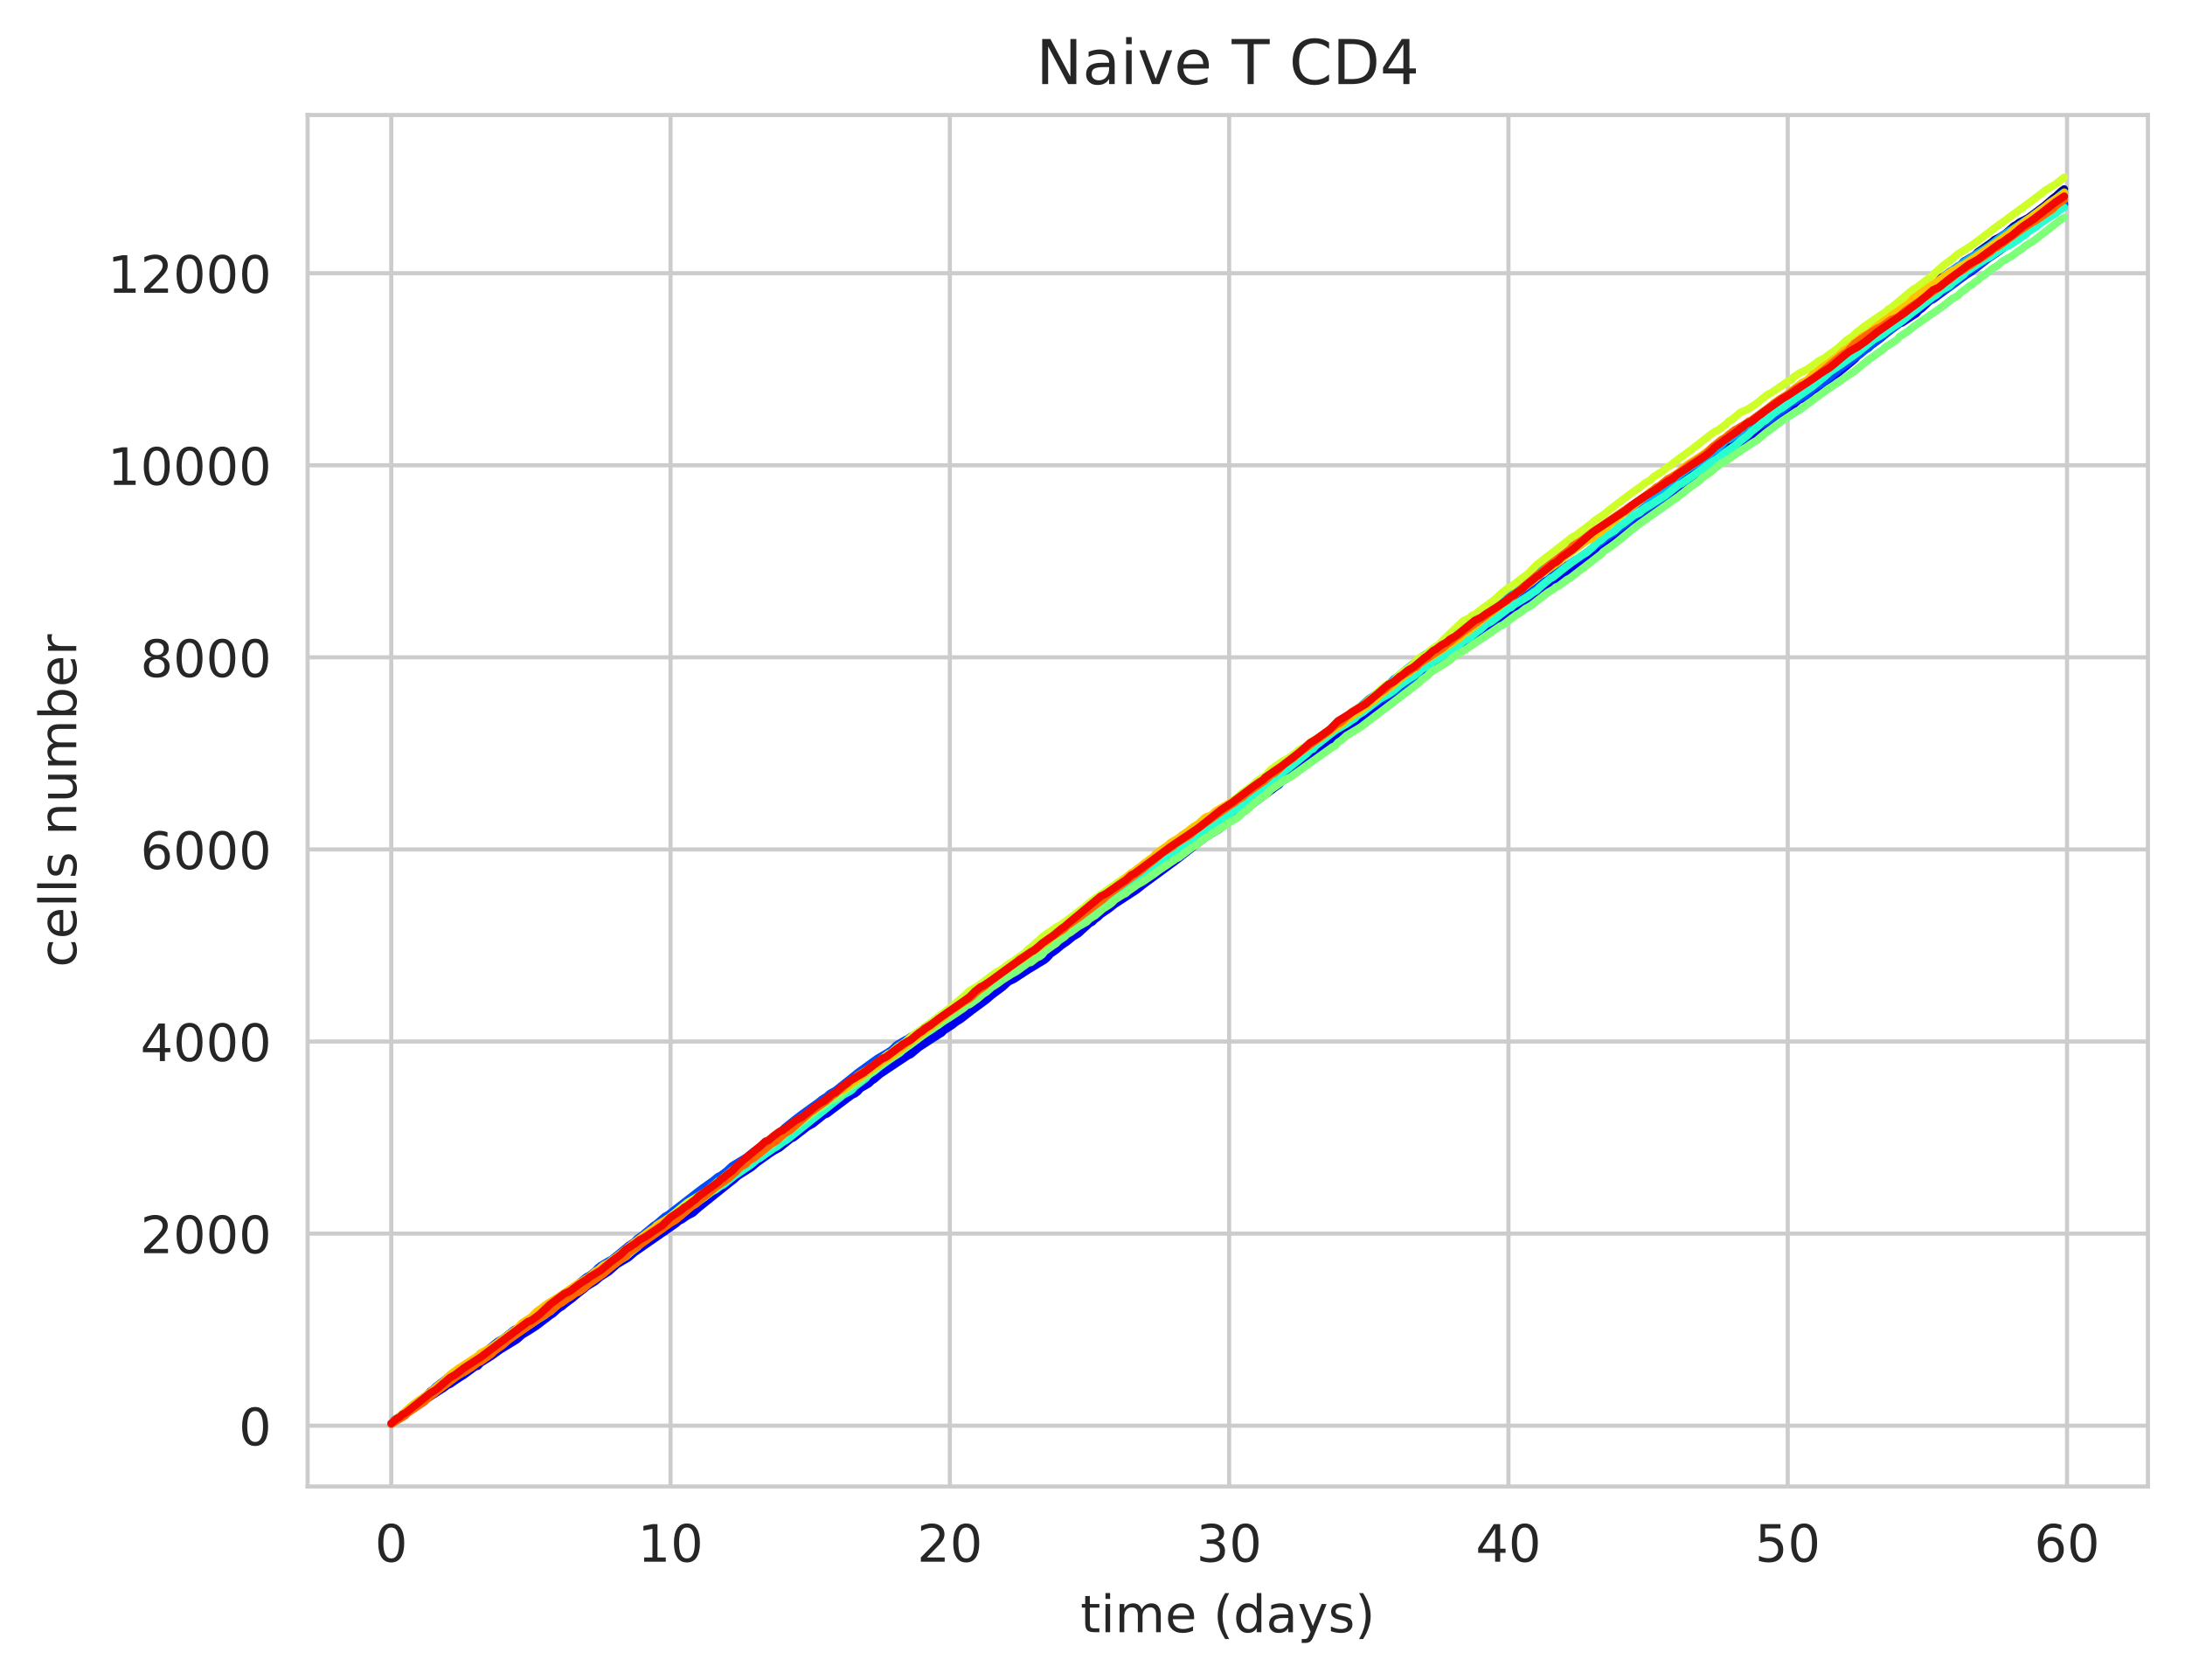 <?xml version="1.0" encoding="utf-8" standalone="no"?>
<!DOCTYPE svg PUBLIC "-//W3C//DTD SVG 1.1//EN"
  "http://www.w3.org/Graphics/SVG/1.1/DTD/svg11.dtd">
<!-- Created with matplotlib (https://matplotlib.org/) -->
<svg height="325.986pt" version="1.1" viewBox="0 0 424.011 325.986" width="424.011pt" xmlns="http://www.w3.org/2000/svg" xmlns:xlink="http://www.w3.org/1999/xlink">
 <defs>
  <style type="text/css">
*{stroke-linecap:butt;stroke-linejoin:round;white-space:pre;}
  </style>
 </defs>
 <g id="figure_1">
  <g id="patch_1">
   <path d="M 0 325.986 
L 424.011 325.986 
L 424.011 0 
L 0 0 
z
" style="fill:#ffffff;"/>
  </g>
  <g id="axes_1">
   <g id="patch_2">
    <path d="M 59.691 288.43 
L 416.811 288.43 
L 416.811 22.318 
L 59.691 22.318 
z
" style="fill:#ffffff;"/>
   </g>
   <g id="matplotlib.axis_1">
    <g id="xtick_1">
     <g id="line2d_1">
      <path clip-path="url(#pb300335f0e)" d="M 75.923 288.43 
L 75.923 22.318 
" style="fill:none;stroke:#cccccc;stroke-linecap:round;stroke-width:0.8;"/>
     </g>
     <g id="text_1">
      <!-- 0 -->
      <defs>
       <path d="M 31.781 66.406 
Q 24.172 66.406 20.328 58.906 
Q 16.5 51.422 16.5 36.375 
Q 16.5 21.391 20.328 13.891 
Q 24.172 6.391 31.781 6.391 
Q 39.453 6.391 43.281 13.891 
Q 47.125 21.391 47.125 36.375 
Q 47.125 51.422 43.281 58.906 
Q 39.453 66.406 31.781 66.406 
z
M 31.781 74.219 
Q 44.047 74.219 50.516 64.516 
Q 56.984 54.828 56.984 36.375 
Q 56.984 17.969 50.516 8.266 
Q 44.047 -1.422 31.781 -1.422 
Q 19.531 -1.422 13.062 8.266 
Q 6.594 17.969 6.594 36.375 
Q 6.594 54.828 13.062 64.516 
Q 19.531 74.219 31.781 74.219 
z
" id="DejaVuSans-48"/>
      </defs>
      <g style="fill:#262626;" transform="translate(72.742 303.029)scale(0.1 -0.1)">
       <use xlink:href="#DejaVuSans-48"/>
      </g>
     </g>
    </g>
    <g id="xtick_2">
     <g id="line2d_2">
      <path clip-path="url(#pb300335f0e)" d="M 130.123 288.43 
L 130.123 22.318 
" style="fill:none;stroke:#cccccc;stroke-linecap:round;stroke-width:0.8;"/>
     </g>
     <g id="text_2">
      <!-- 10 -->
      <defs>
       <path d="M 12.406 8.297 
L 28.516 8.297 
L 28.516 63.922 
L 10.984 60.406 
L 10.984 69.391 
L 28.422 72.906 
L 38.281 72.906 
L 38.281 8.297 
L 54.391 8.297 
L 54.391 0 
L 12.406 0 
z
" id="DejaVuSans-49"/>
      </defs>
      <g style="fill:#262626;" transform="translate(123.76 303.029)scale(0.1 -0.1)">
       <use xlink:href="#DejaVuSans-49"/>
       <use x="63.623" xlink:href="#DejaVuSans-48"/>
      </g>
     </g>
    </g>
    <g id="xtick_3">
     <g id="line2d_3">
      <path clip-path="url(#pb300335f0e)" d="M 184.322 288.43 
L 184.322 22.318 
" style="fill:none;stroke:#cccccc;stroke-linecap:round;stroke-width:0.8;"/>
     </g>
     <g id="text_3">
      <!-- 20 -->
      <defs>
       <path d="M 19.188 8.297 
L 53.609 8.297 
L 53.609 0 
L 7.328 0 
L 7.328 8.297 
Q 12.938 14.109 22.625 23.891 
Q 32.328 33.688 34.812 36.531 
Q 39.547 41.844 41.422 45.531 
Q 43.312 49.219 43.312 52.781 
Q 43.312 58.594 39.234 62.25 
Q 35.156 65.922 28.609 65.922 
Q 23.969 65.922 18.812 64.312 
Q 13.672 62.703 7.812 59.422 
L 7.812 69.391 
Q 13.766 71.781 18.938 73 
Q 24.125 74.219 28.422 74.219 
Q 39.75 74.219 46.484 68.547 
Q 53.219 62.891 53.219 53.422 
Q 53.219 48.922 51.531 44.891 
Q 49.859 40.875 45.406 35.406 
Q 44.188 33.984 37.641 27.219 
Q 31.109 20.453 19.188 8.297 
z
" id="DejaVuSans-50"/>
      </defs>
      <g style="fill:#262626;" transform="translate(177.96 303.029)scale(0.1 -0.1)">
       <use xlink:href="#DejaVuSans-50"/>
       <use x="63.623" xlink:href="#DejaVuSans-48"/>
      </g>
     </g>
    </g>
    <g id="xtick_4">
     <g id="line2d_4">
      <path clip-path="url(#pb300335f0e)" d="M 238.522 288.43 
L 238.522 22.318 
" style="fill:none;stroke:#cccccc;stroke-linecap:round;stroke-width:0.8;"/>
     </g>
     <g id="text_4">
      <!-- 30 -->
      <defs>
       <path d="M 40.578 39.312 
Q 47.656 37.797 51.625 33 
Q 55.609 28.219 55.609 21.188 
Q 55.609 10.406 48.188 4.484 
Q 40.766 -1.422 27.094 -1.422 
Q 22.516 -1.422 17.656 -0.516 
Q 12.797 0.391 7.625 2.203 
L 7.625 11.719 
Q 11.719 9.328 16.594 8.109 
Q 21.484 6.891 26.812 6.891 
Q 36.078 6.891 40.938 10.547 
Q 45.797 14.203 45.797 21.188 
Q 45.797 27.641 41.281 31.266 
Q 36.766 34.906 28.719 34.906 
L 20.219 34.906 
L 20.219 43.016 
L 29.109 43.016 
Q 36.375 43.016 40.234 45.922 
Q 44.094 48.828 44.094 54.297 
Q 44.094 59.906 40.109 62.906 
Q 36.141 65.922 28.719 65.922 
Q 24.656 65.922 20.016 65.031 
Q 15.375 64.156 9.812 62.312 
L 9.812 71.094 
Q 15.438 72.656 20.344 73.438 
Q 25.25 74.219 29.594 74.219 
Q 40.828 74.219 47.359 69.109 
Q 53.906 64.016 53.906 55.328 
Q 53.906 49.266 50.438 45.094 
Q 46.969 40.922 40.578 39.312 
z
" id="DejaVuSans-51"/>
      </defs>
      <g style="fill:#262626;" transform="translate(232.159 303.029)scale(0.1 -0.1)">
       <use xlink:href="#DejaVuSans-51"/>
       <use x="63.623" xlink:href="#DejaVuSans-48"/>
      </g>
     </g>
    </g>
    <g id="xtick_5">
     <g id="line2d_5">
      <path clip-path="url(#pb300335f0e)" d="M 292.721 288.43 
L 292.721 22.318 
" style="fill:none;stroke:#cccccc;stroke-linecap:round;stroke-width:0.8;"/>
     </g>
     <g id="text_5">
      <!-- 40 -->
      <defs>
       <path d="M 37.797 64.312 
L 12.891 25.391 
L 37.797 25.391 
z
M 35.203 72.906 
L 47.609 72.906 
L 47.609 25.391 
L 58.016 25.391 
L 58.016 17.188 
L 47.609 17.188 
L 47.609 0 
L 37.797 0 
L 37.797 17.188 
L 4.891 17.188 
L 4.891 26.703 
z
" id="DejaVuSans-52"/>
      </defs>
      <g style="fill:#262626;" transform="translate(286.359 303.029)scale(0.1 -0.1)">
       <use xlink:href="#DejaVuSans-52"/>
       <use x="63.623" xlink:href="#DejaVuSans-48"/>
      </g>
     </g>
    </g>
    <g id="xtick_6">
     <g id="line2d_6">
      <path clip-path="url(#pb300335f0e)" d="M 346.92 288.43 
L 346.92 22.318 
" style="fill:none;stroke:#cccccc;stroke-linecap:round;stroke-width:0.8;"/>
     </g>
     <g id="text_6">
      <!-- 50 -->
      <defs>
       <path d="M 10.797 72.906 
L 49.516 72.906 
L 49.516 64.594 
L 19.828 64.594 
L 19.828 46.734 
Q 21.969 47.469 24.109 47.828 
Q 26.266 48.188 28.422 48.188 
Q 40.625 48.188 47.75 41.5 
Q 54.891 34.812 54.891 23.391 
Q 54.891 11.625 47.562 5.094 
Q 40.234 -1.422 26.906 -1.422 
Q 22.312 -1.422 17.547 -0.641 
Q 12.797 0.141 7.719 1.703 
L 7.719 11.625 
Q 12.109 9.234 16.797 8.062 
Q 21.484 6.891 26.703 6.891 
Q 35.156 6.891 40.078 11.328 
Q 45.016 15.766 45.016 23.391 
Q 45.016 31 40.078 35.438 
Q 35.156 39.891 26.703 39.891 
Q 22.75 39.891 18.812 39.016 
Q 14.891 38.141 10.797 36.281 
z
" id="DejaVuSans-53"/>
      </defs>
      <g style="fill:#262626;" transform="translate(340.558 303.029)scale(0.1 -0.1)">
       <use xlink:href="#DejaVuSans-53"/>
       <use x="63.623" xlink:href="#DejaVuSans-48"/>
      </g>
     </g>
    </g>
    <g id="xtick_7">
     <g id="line2d_7">
      <path clip-path="url(#pb300335f0e)" d="M 401.12 288.43 
L 401.12 22.318 
" style="fill:none;stroke:#cccccc;stroke-linecap:round;stroke-width:0.8;"/>
     </g>
     <g id="text_7">
      <!-- 60 -->
      <defs>
       <path d="M 33.016 40.375 
Q 26.375 40.375 22.484 35.828 
Q 18.609 31.297 18.609 23.391 
Q 18.609 15.531 22.484 10.953 
Q 26.375 6.391 33.016 6.391 
Q 39.656 6.391 43.531 10.953 
Q 47.406 15.531 47.406 23.391 
Q 47.406 31.297 43.531 35.828 
Q 39.656 40.375 33.016 40.375 
z
M 52.594 71.297 
L 52.594 62.312 
Q 48.875 64.062 45.094 64.984 
Q 41.312 65.922 37.594 65.922 
Q 27.828 65.922 22.672 59.328 
Q 17.531 52.734 16.797 39.406 
Q 19.672 43.656 24.016 45.922 
Q 28.375 48.188 33.594 48.188 
Q 44.578 48.188 50.953 41.516 
Q 57.328 34.859 57.328 23.391 
Q 57.328 12.156 50.688 5.359 
Q 44.047 -1.422 33.016 -1.422 
Q 20.359 -1.422 13.672 8.266 
Q 6.984 17.969 6.984 36.375 
Q 6.984 53.656 15.188 63.938 
Q 23.391 74.219 37.203 74.219 
Q 40.922 74.219 44.703 73.484 
Q 48.484 72.75 52.594 71.297 
z
" id="DejaVuSans-54"/>
      </defs>
      <g style="fill:#262626;" transform="translate(394.757 303.029)scale(0.1 -0.1)">
       <use xlink:href="#DejaVuSans-54"/>
       <use x="63.623" xlink:href="#DejaVuSans-48"/>
      </g>
     </g>
    </g>
    <g id="text_8">
     <!-- time (days) -->
     <defs>
      <path d="M 18.312 70.219 
L 18.312 54.688 
L 36.812 54.688 
L 36.812 47.703 
L 18.312 47.703 
L 18.312 18.016 
Q 18.312 11.328 20.141 9.422 
Q 21.969 7.516 27.594 7.516 
L 36.812 7.516 
L 36.812 0 
L 27.594 0 
Q 17.188 0 13.234 3.875 
Q 9.281 7.766 9.281 18.016 
L 9.281 47.703 
L 2.688 47.703 
L 2.688 54.688 
L 9.281 54.688 
L 9.281 70.219 
z
" id="DejaVuSans-116"/>
      <path d="M 9.422 54.688 
L 18.406 54.688 
L 18.406 0 
L 9.422 0 
z
M 9.422 75.984 
L 18.406 75.984 
L 18.406 64.594 
L 9.422 64.594 
z
" id="DejaVuSans-105"/>
      <path d="M 52 44.188 
Q 55.375 50.25 60.062 53.125 
Q 64.75 56 71.094 56 
Q 79.641 56 84.281 50.016 
Q 88.922 44.047 88.922 33.016 
L 88.922 0 
L 79.891 0 
L 79.891 32.719 
Q 79.891 40.578 77.094 44.375 
Q 74.312 48.188 68.609 48.188 
Q 61.625 48.188 57.562 43.547 
Q 53.516 38.922 53.516 30.906 
L 53.516 0 
L 44.484 0 
L 44.484 32.719 
Q 44.484 40.625 41.703 44.406 
Q 38.922 48.188 33.109 48.188 
Q 26.219 48.188 22.156 43.531 
Q 18.109 38.875 18.109 30.906 
L 18.109 0 
L 9.078 0 
L 9.078 54.688 
L 18.109 54.688 
L 18.109 46.188 
Q 21.188 51.219 25.484 53.609 
Q 29.781 56 35.688 56 
Q 41.656 56 45.828 52.969 
Q 50 49.953 52 44.188 
z
" id="DejaVuSans-109"/>
      <path d="M 56.203 29.594 
L 56.203 25.203 
L 14.891 25.203 
Q 15.484 15.922 20.484 11.062 
Q 25.484 6.203 34.422 6.203 
Q 39.594 6.203 44.453 7.469 
Q 49.312 8.734 54.109 11.281 
L 54.109 2.781 
Q 49.266 0.734 44.188 -0.344 
Q 39.109 -1.422 33.891 -1.422 
Q 20.797 -1.422 13.156 6.188 
Q 5.516 13.812 5.516 26.812 
Q 5.516 40.234 12.766 48.109 
Q 20.016 56 32.328 56 
Q 43.359 56 49.781 48.891 
Q 56.203 41.797 56.203 29.594 
z
M 47.219 32.234 
Q 47.125 39.594 43.094 43.984 
Q 39.062 48.391 32.422 48.391 
Q 24.906 48.391 20.391 44.141 
Q 15.875 39.891 15.188 32.172 
z
" id="DejaVuSans-101"/>
      <path id="DejaVuSans-32"/>
      <path d="M 31 75.875 
Q 24.469 64.656 21.281 53.656 
Q 18.109 42.672 18.109 31.391 
Q 18.109 20.125 21.312 9.062 
Q 24.516 -2 31 -13.188 
L 23.188 -13.188 
Q 15.875 -1.703 12.234 9.375 
Q 8.594 20.453 8.594 31.391 
Q 8.594 42.281 12.203 53.312 
Q 15.828 64.359 23.188 75.875 
z
" id="DejaVuSans-40"/>
      <path d="M 45.406 46.391 
L 45.406 75.984 
L 54.391 75.984 
L 54.391 0 
L 45.406 0 
L 45.406 8.203 
Q 42.578 3.328 38.25 0.953 
Q 33.938 -1.422 27.875 -1.422 
Q 17.969 -1.422 11.734 6.484 
Q 5.516 14.406 5.516 27.297 
Q 5.516 40.188 11.734 48.094 
Q 17.969 56 27.875 56 
Q 33.938 56 38.25 53.625 
Q 42.578 51.266 45.406 46.391 
z
M 14.797 27.297 
Q 14.797 17.391 18.875 11.75 
Q 22.953 6.109 30.078 6.109 
Q 37.203 6.109 41.297 11.75 
Q 45.406 17.391 45.406 27.297 
Q 45.406 37.203 41.297 42.844 
Q 37.203 48.484 30.078 48.484 
Q 22.953 48.484 18.875 42.844 
Q 14.797 37.203 14.797 27.297 
z
" id="DejaVuSans-100"/>
      <path d="M 34.281 27.484 
Q 23.391 27.484 19.188 25 
Q 14.984 22.516 14.984 16.5 
Q 14.984 11.719 18.141 8.906 
Q 21.297 6.109 26.703 6.109 
Q 34.188 6.109 38.703 11.406 
Q 43.219 16.703 43.219 25.484 
L 43.219 27.484 
z
M 52.203 31.203 
L 52.203 0 
L 43.219 0 
L 43.219 8.297 
Q 40.141 3.328 35.547 0.953 
Q 30.953 -1.422 24.312 -1.422 
Q 15.922 -1.422 10.953 3.297 
Q 6 8.016 6 15.922 
Q 6 25.141 12.172 29.828 
Q 18.359 34.516 30.609 34.516 
L 43.219 34.516 
L 43.219 35.406 
Q 43.219 41.609 39.141 45 
Q 35.062 48.391 27.688 48.391 
Q 23 48.391 18.547 47.266 
Q 14.109 46.141 10.016 43.891 
L 10.016 52.203 
Q 14.938 54.109 19.578 55.047 
Q 24.219 56 28.609 56 
Q 40.484 56 46.344 49.844 
Q 52.203 43.703 52.203 31.203 
z
" id="DejaVuSans-97"/>
      <path d="M 32.172 -5.078 
Q 28.375 -14.844 24.75 -17.812 
Q 21.141 -20.797 15.094 -20.797 
L 7.906 -20.797 
L 7.906 -13.281 
L 13.188 -13.281 
Q 16.891 -13.281 18.938 -11.516 
Q 21 -9.766 23.484 -3.219 
L 25.094 0.875 
L 2.984 54.688 
L 12.5 54.688 
L 29.594 11.922 
L 46.688 54.688 
L 56.203 54.688 
z
" id="DejaVuSans-121"/>
      <path d="M 44.281 53.078 
L 44.281 44.578 
Q 40.484 46.531 36.375 47.5 
Q 32.281 48.484 27.875 48.484 
Q 21.188 48.484 17.844 46.438 
Q 14.5 44.391 14.5 40.281 
Q 14.5 37.156 16.891 35.375 
Q 19.281 33.594 26.516 31.984 
L 29.594 31.297 
Q 39.156 29.25 43.188 25.516 
Q 47.219 21.781 47.219 15.094 
Q 47.219 7.469 41.188 3.016 
Q 35.156 -1.422 24.609 -1.422 
Q 20.219 -1.422 15.453 -0.562 
Q 10.688 0.297 5.422 2 
L 5.422 11.281 
Q 10.406 8.688 15.234 7.391 
Q 20.062 6.109 24.812 6.109 
Q 31.156 6.109 34.562 8.281 
Q 37.984 10.453 37.984 14.406 
Q 37.984 18.062 35.516 20.016 
Q 33.062 21.969 24.703 23.781 
L 21.578 24.516 
Q 13.234 26.266 9.516 29.906 
Q 5.812 33.547 5.812 39.891 
Q 5.812 47.609 11.281 51.797 
Q 16.75 56 26.812 56 
Q 31.781 56 36.172 55.266 
Q 40.578 54.547 44.281 53.078 
z
" id="DejaVuSans-115"/>
      <path d="M 8.016 75.875 
L 15.828 75.875 
Q 23.141 64.359 26.781 53.312 
Q 30.422 42.281 30.422 31.391 
Q 30.422 20.453 26.781 9.375 
Q 23.141 -1.703 15.828 -13.188 
L 8.016 -13.188 
Q 14.5 -2 17.703 9.062 
Q 20.906 20.125 20.906 31.391 
Q 20.906 42.672 17.703 53.656 
Q 14.5 64.656 8.016 75.875 
z
" id="DejaVuSans-41"/>
     </defs>
     <g style="fill:#262626;" transform="translate(209.662 316.707)scale(0.1 -0.1)">
      <use xlink:href="#DejaVuSans-116"/>
      <use x="39.209" xlink:href="#DejaVuSans-105"/>
      <use x="66.992" xlink:href="#DejaVuSans-109"/>
      <use x="164.404" xlink:href="#DejaVuSans-101"/>
      <use x="225.928" xlink:href="#DejaVuSans-32"/>
      <use x="257.715" xlink:href="#DejaVuSans-40"/>
      <use x="296.729" xlink:href="#DejaVuSans-100"/>
      <use x="360.205" xlink:href="#DejaVuSans-97"/>
      <use x="421.484" xlink:href="#DejaVuSans-121"/>
      <use x="480.664" xlink:href="#DejaVuSans-115"/>
      <use x="532.764" xlink:href="#DejaVuSans-41"/>
     </g>
    </g>
   </g>
   <g id="matplotlib.axis_2">
    <g id="ytick_1">
     <g id="line2d_8">
      <path clip-path="url(#pb300335f0e)" d="M 59.691 276.632 
L 416.811 276.632 
" style="fill:none;stroke:#cccccc;stroke-linecap:round;stroke-width:0.8;"/>
     </g>
     <g id="text_9">
      <!-- 0 -->
      <g style="fill:#262626;" transform="translate(46.328 280.432)scale(0.1 -0.1)">
       <use xlink:href="#DejaVuSans-48"/>
      </g>
     </g>
    </g>
    <g id="ytick_2">
     <g id="line2d_9">
      <path clip-path="url(#pb300335f0e)" d="M 59.691 239.362 
L 416.811 239.362 
" style="fill:none;stroke:#cccccc;stroke-linecap:round;stroke-width:0.8;"/>
     </g>
     <g id="text_10">
      <!-- 2000 -->
      <g style="fill:#262626;" transform="translate(27.241 243.161)scale(0.1 -0.1)">
       <use xlink:href="#DejaVuSans-50"/>
       <use x="63.623" xlink:href="#DejaVuSans-48"/>
       <use x="127.246" xlink:href="#DejaVuSans-48"/>
       <use x="190.869" xlink:href="#DejaVuSans-48"/>
      </g>
     </g>
    </g>
    <g id="ytick_3">
     <g id="line2d_10">
      <path clip-path="url(#pb300335f0e)" d="M 59.691 202.092 
L 416.811 202.092 
" style="fill:none;stroke:#cccccc;stroke-linecap:round;stroke-width:0.8;"/>
     </g>
     <g id="text_11">
      <!-- 4000 -->
      <g style="fill:#262626;" transform="translate(27.241 205.891)scale(0.1 -0.1)">
       <use xlink:href="#DejaVuSans-52"/>
       <use x="63.623" xlink:href="#DejaVuSans-48"/>
       <use x="127.246" xlink:href="#DejaVuSans-48"/>
       <use x="190.869" xlink:href="#DejaVuSans-48"/>
      </g>
     </g>
    </g>
    <g id="ytick_4">
     <g id="line2d_11">
      <path clip-path="url(#pb300335f0e)" d="M 59.691 164.822 
L 416.811 164.822 
" style="fill:none;stroke:#cccccc;stroke-linecap:round;stroke-width:0.8;"/>
     </g>
     <g id="text_12">
      <!-- 6000 -->
      <g style="fill:#262626;" transform="translate(27.241 168.621)scale(0.1 -0.1)">
       <use xlink:href="#DejaVuSans-54"/>
       <use x="63.623" xlink:href="#DejaVuSans-48"/>
       <use x="127.246" xlink:href="#DejaVuSans-48"/>
       <use x="190.869" xlink:href="#DejaVuSans-48"/>
      </g>
     </g>
    </g>
    <g id="ytick_5">
     <g id="line2d_12">
      <path clip-path="url(#pb300335f0e)" d="M 59.691 127.552 
L 416.811 127.552 
" style="fill:none;stroke:#cccccc;stroke-linecap:round;stroke-width:0.8;"/>
     </g>
     <g id="text_13">
      <!-- 8000 -->
      <defs>
       <path d="M 31.781 34.625 
Q 24.75 34.625 20.719 30.859 
Q 16.703 27.094 16.703 20.516 
Q 16.703 13.922 20.719 10.156 
Q 24.75 6.391 31.781 6.391 
Q 38.812 6.391 42.859 10.172 
Q 46.922 13.969 46.922 20.516 
Q 46.922 27.094 42.891 30.859 
Q 38.875 34.625 31.781 34.625 
z
M 21.922 38.812 
Q 15.578 40.375 12.031 44.719 
Q 8.5 49.078 8.5 55.328 
Q 8.5 64.062 14.719 69.141 
Q 20.953 74.219 31.781 74.219 
Q 42.672 74.219 48.875 69.141 
Q 55.078 64.062 55.078 55.328 
Q 55.078 49.078 51.531 44.719 
Q 48 40.375 41.703 38.812 
Q 48.828 37.156 52.797 32.312 
Q 56.781 27.484 56.781 20.516 
Q 56.781 9.906 50.312 4.234 
Q 43.844 -1.422 31.781 -1.422 
Q 19.734 -1.422 13.25 4.234 
Q 6.781 9.906 6.781 20.516 
Q 6.781 27.484 10.781 32.312 
Q 14.797 37.156 21.922 38.812 
z
M 18.312 54.391 
Q 18.312 48.734 21.844 45.562 
Q 25.391 42.391 31.781 42.391 
Q 38.141 42.391 41.719 45.562 
Q 45.312 48.734 45.312 54.391 
Q 45.312 60.062 41.719 63.234 
Q 38.141 66.406 31.781 66.406 
Q 25.391 66.406 21.844 63.234 
Q 18.312 60.062 18.312 54.391 
z
" id="DejaVuSans-56"/>
      </defs>
      <g style="fill:#262626;" transform="translate(27.241 131.351)scale(0.1 -0.1)">
       <use xlink:href="#DejaVuSans-56"/>
       <use x="63.623" xlink:href="#DejaVuSans-48"/>
       <use x="127.246" xlink:href="#DejaVuSans-48"/>
       <use x="190.869" xlink:href="#DejaVuSans-48"/>
      </g>
     </g>
    </g>
    <g id="ytick_6">
     <g id="line2d_13">
      <path clip-path="url(#pb300335f0e)" d="M 59.691 90.282 
L 416.811 90.282 
" style="fill:none;stroke:#cccccc;stroke-linecap:round;stroke-width:0.8;"/>
     </g>
     <g id="text_14">
      <!-- 10000 -->
      <g style="fill:#262626;" transform="translate(20.878 94.081)scale(0.1 -0.1)">
       <use xlink:href="#DejaVuSans-49"/>
       <use x="63.623" xlink:href="#DejaVuSans-48"/>
       <use x="127.246" xlink:href="#DejaVuSans-48"/>
       <use x="190.869" xlink:href="#DejaVuSans-48"/>
       <use x="254.492" xlink:href="#DejaVuSans-48"/>
      </g>
     </g>
    </g>
    <g id="ytick_7">
     <g id="line2d_14">
      <path clip-path="url(#pb300335f0e)" d="M 59.691 53.012 
L 416.811 53.012 
" style="fill:none;stroke:#cccccc;stroke-linecap:round;stroke-width:0.8;"/>
     </g>
     <g id="text_15">
      <!-- 12000 -->
      <g style="fill:#262626;" transform="translate(20.878 56.811)scale(0.1 -0.1)">
       <use xlink:href="#DejaVuSans-49"/>
       <use x="63.623" xlink:href="#DejaVuSans-50"/>
       <use x="127.246" xlink:href="#DejaVuSans-48"/>
       <use x="190.869" xlink:href="#DejaVuSans-48"/>
       <use x="254.492" xlink:href="#DejaVuSans-48"/>
      </g>
     </g>
    </g>
    <g id="text_16">
     <!-- cells number -->
     <defs>
      <path d="M 48.781 52.594 
L 48.781 44.188 
Q 44.969 46.297 41.141 47.344 
Q 37.312 48.391 33.406 48.391 
Q 24.656 48.391 19.812 42.844 
Q 14.984 37.312 14.984 27.297 
Q 14.984 17.281 19.812 11.734 
Q 24.656 6.203 33.406 6.203 
Q 37.312 6.203 41.141 7.25 
Q 44.969 8.297 48.781 10.406 
L 48.781 2.094 
Q 45.016 0.344 40.984 -0.531 
Q 36.969 -1.422 32.422 -1.422 
Q 20.062 -1.422 12.781 6.344 
Q 5.516 14.109 5.516 27.297 
Q 5.516 40.672 12.859 48.328 
Q 20.219 56 33.016 56 
Q 37.156 56 41.109 55.141 
Q 45.062 54.297 48.781 52.594 
z
" id="DejaVuSans-99"/>
      <path d="M 9.422 75.984 
L 18.406 75.984 
L 18.406 0 
L 9.422 0 
z
" id="DejaVuSans-108"/>
      <path d="M 54.891 33.016 
L 54.891 0 
L 45.906 0 
L 45.906 32.719 
Q 45.906 40.484 42.875 44.328 
Q 39.844 48.188 33.797 48.188 
Q 26.516 48.188 22.312 43.547 
Q 18.109 38.922 18.109 30.906 
L 18.109 0 
L 9.078 0 
L 9.078 54.688 
L 18.109 54.688 
L 18.109 46.188 
Q 21.344 51.125 25.703 53.562 
Q 30.078 56 35.797 56 
Q 45.219 56 50.047 50.172 
Q 54.891 44.344 54.891 33.016 
z
" id="DejaVuSans-110"/>
      <path d="M 8.5 21.578 
L 8.5 54.688 
L 17.484 54.688 
L 17.484 21.922 
Q 17.484 14.156 20.5 10.266 
Q 23.531 6.391 29.594 6.391 
Q 36.859 6.391 41.078 11.031 
Q 45.312 15.672 45.312 23.688 
L 45.312 54.688 
L 54.297 54.688 
L 54.297 0 
L 45.312 0 
L 45.312 8.406 
Q 42.047 3.422 37.719 1 
Q 33.406 -1.422 27.688 -1.422 
Q 18.266 -1.422 13.375 4.438 
Q 8.5 10.297 8.5 21.578 
z
M 31.109 56 
z
" id="DejaVuSans-117"/>
      <path d="M 48.688 27.297 
Q 48.688 37.203 44.609 42.844 
Q 40.531 48.484 33.406 48.484 
Q 26.266 48.484 22.188 42.844 
Q 18.109 37.203 18.109 27.297 
Q 18.109 17.391 22.188 11.75 
Q 26.266 6.109 33.406 6.109 
Q 40.531 6.109 44.609 11.75 
Q 48.688 17.391 48.688 27.297 
z
M 18.109 46.391 
Q 20.953 51.266 25.266 53.625 
Q 29.594 56 35.594 56 
Q 45.562 56 51.781 48.094 
Q 58.016 40.188 58.016 27.297 
Q 58.016 14.406 51.781 6.484 
Q 45.562 -1.422 35.594 -1.422 
Q 29.594 -1.422 25.266 0.953 
Q 20.953 3.328 18.109 8.203 
L 18.109 0 
L 9.078 0 
L 9.078 75.984 
L 18.109 75.984 
z
" id="DejaVuSans-98"/>
      <path d="M 41.109 46.297 
Q 39.594 47.172 37.812 47.578 
Q 36.031 48 33.891 48 
Q 26.266 48 22.188 43.047 
Q 18.109 38.094 18.109 28.812 
L 18.109 0 
L 9.078 0 
L 9.078 54.688 
L 18.109 54.688 
L 18.109 46.188 
Q 20.953 51.172 25.484 53.578 
Q 30.031 56 36.531 56 
Q 37.453 56 38.578 55.875 
Q 39.703 55.766 41.062 55.516 
z
" id="DejaVuSans-114"/>
     </defs>
     <g style="fill:#262626;" transform="translate(14.798 187.686)rotate(-90)scale(0.1 -0.1)">
      <use xlink:href="#DejaVuSans-99"/>
      <use x="54.98" xlink:href="#DejaVuSans-101"/>
      <use x="116.504" xlink:href="#DejaVuSans-108"/>
      <use x="144.287" xlink:href="#DejaVuSans-108"/>
      <use x="172.07" xlink:href="#DejaVuSans-115"/>
      <use x="224.17" xlink:href="#DejaVuSans-32"/>
      <use x="255.957" xlink:href="#DejaVuSans-110"/>
      <use x="319.336" xlink:href="#DejaVuSans-117"/>
      <use x="382.715" xlink:href="#DejaVuSans-109"/>
      <use x="480.127" xlink:href="#DejaVuSans-98"/>
      <use x="543.604" xlink:href="#DejaVuSans-101"/>
      <use x="605.127" xlink:href="#DejaVuSans-114"/>
     </g>
    </g>
   </g>
   <g id="line2d_15">
    <path clip-path="url(#pb300335f0e)" d="M 75.923 276.241 
L 79.175 273.725 
L 79.717 273.464 
L 81.343 272.309 
L 82.427 271.675 
L 84.595 270.129 
L 90.015 266.364 
L 90.557 265.88 
L 91.641 265.19 
L 94.893 262.954 
L 95.435 262.637 
L 97.061 261.37 
L 98.145 260.867 
L 100.313 259.6 
L 101.397 258.799 
L 101.939 258.5 
L 103.023 257.587 
L 104.649 256.525 
L 106.275 255.09 
L 108.985 253.413 
L 111.153 251.866 
L 111.695 251.307 
L 113.321 250.115 
L 114.947 248.68 
L 115.489 248.195 
L 116.573 247.506 
L 118.741 245.922 
L 122.535 243.387 
L 123.077 242.922 
L 123.619 242.605 
L 125.787 240.89 
L 126.871 240.238 
L 128.497 239.083 
L 129.039 238.58 
L 129.581 238.337 
L 130.123 237.76 
L 132.291 236.194 
L 132.833 235.654 
L 134.459 234.554 
L 135.001 234.07 
L 135.543 233.79 
L 137.711 232.039 
L 138.795 231.051 
L 143.131 228.2 
L 144.215 227.194 
L 145.841 226.187 
L 146.383 225.628 
L 148.009 224.51 
L 148.551 224.361 
L 149.093 223.914 
L 151.261 222.74 
L 152.345 221.864 
L 153.429 220.951 
L 155.055 219.702 
L 155.597 219.441 
L 157.222 218.081 
L 158.848 216.851 
L 159.39 216.404 
L 160.474 215.752 
L 161.016 215.23 
L 161.558 214.876 
L 162.1 214.335 
L 162.642 213.981 
L 163.184 213.814 
L 163.726 213.497 
L 164.81 212.64 
L 165.352 212.323 
L 166.978 210.925 
L 168.604 209.677 
L 169.688 208.987 
L 171.856 207.161 
L 172.398 206.639 
L 172.94 206.285 
L 173.482 205.689 
L 176.192 203.788 
L 178.902 201.869 
L 180.528 200.378 
L 182.696 198.831 
L 183.238 198.253 
L 185.948 196.613 
L 187.032 195.663 
L 188.116 195.104 
L 188.658 194.564 
L 194.078 190.892 
L 195.704 189.83 
L 196.246 189.495 
L 197.33 188.395 
L 200.04 186.476 
L 203.292 183.793 
L 204.376 183.178 
L 207.628 181.035 
L 208.17 180.513 
L 208.712 180.215 
L 211.422 178.183 
L 213.59 177.065 
L 214.674 176.264 
L 220.636 171.456 
L 221.72 170.636 
L 222.262 170.096 
L 222.804 169.76 
L 224.43 168.251 
L 225.514 167.543 
L 227.14 166.35 
L 231.476 163.089 
L 232.56 161.915 
L 233.102 161.654 
L 233.644 161.151 
L 234.728 160.368 
L 235.812 159.53 
L 236.354 159.306 
L 236.896 158.84 
L 238.522 157.946 
L 242.858 154.498 
L 245.026 152.877 
L 247.194 151.237 
L 249.904 149.467 
L 251.529 148.2 
L 252.071 148.051 
L 254.239 146.467 
L 255.865 145.404 
L 256.949 144.659 
L 257.491 144.454 
L 259.117 143.168 
L 260.201 142.311 
L 261.285 141.323 
L 263.453 139.646 
L 266.705 137.093 
L 267.789 136.571 
L 269.415 135.099 
L 271.583 133.739 
L 273.209 132.509 
L 274.835 131.242 
L 275.919 130.608 
L 277.003 129.937 
L 281.881 125.912 
L 282.965 125.372 
L 286.217 122.893 
L 288.385 121.384 
L 288.927 121.123 
L 290.011 120.359 
L 290.553 120.098 
L 293.263 118.085 
L 293.805 117.564 
L 294.347 117.34 
L 295.431 116.408 
L 298.141 114.209 
L 299.225 113.296 
L 300.309 112.663 
L 301.393 111.843 
L 303.561 110.259 
L 304.103 109.7 
L 305.729 108.749 
L 306.271 108.507 
L 306.813 108.041 
L 307.897 107.482 
L 308.981 106.83 
L 309.523 106.252 
L 310.607 105.395 
L 311.149 104.873 
L 313.317 103.401 
L 314.401 102.767 
L 314.943 102.544 
L 316.027 101.743 
L 316.569 101.202 
L 317.653 99.898 
L 318.737 99.189 
L 320.363 97.997 
L 320.905 97.438 
L 321.989 96.767 
L 323.073 95.928 
L 324.157 95.09 
L 325.241 94.009 
L 325.783 93.748 
L 326.325 93.133 
L 326.867 92.798 
L 327.951 91.754 
L 336.081 85.511 
L 336.623 84.915 
L 338.791 83.219 
L 340.417 81.654 
L 341.501 81.076 
L 342.585 80.275 
L 344.752 78.691 
L 345.836 77.983 
L 346.92 77.051 
L 348.004 76.101 
L 348.546 75.765 
L 349.088 75.243 
L 349.63 74.945 
L 350.714 73.995 
L 351.256 73.66 
L 352.34 72.709 
L 352.882 72.392 
L 353.966 71.274 
L 354.508 70.808 
L 355.05 70.547 
L 356.134 69.802 
L 356.676 69.467 
L 358.844 67.454 
L 359.928 66.951 
L 361.012 66.15 
L 361.554 65.87 
L 366.974 61.509 
L 367.516 61.006 
L 368.6 60.335 
L 375.646 55.006 
L 376.73 53.832 
L 377.272 53.645 
L 378.356 52.732 
L 379.982 51.782 
L 380.524 51.372 
L 381.066 50.738 
L 383.234 49.453 
L 383.776 48.912 
L 386.486 47.011 
L 387.028 46.527 
L 388.112 45.968 
L 389.196 45.26 
L 390.822 43.843 
L 391.364 43.545 
L 391.906 43.117 
L 393.532 42.297 
L 394.616 41.495 
L 396.784 39.856 
L 398.41 38.458 
L 398.952 38.067 
L 400.036 37.06 
L 400.578 36.688 
L 400.578 36.688 
" style="fill:none;stroke:#000080;stroke-linecap:round;stroke-width:1.5;"/>
   </g>
   <g id="line2d_16">
    <path clip-path="url(#pb300335f0e)" d="M 75.923 276.278 
L 76.465 275.85 
L 77.007 275.253 
L 78.633 274.34 
L 79.175 273.912 
L 79.717 273.651 
L 81.343 272.477 
L 81.885 272.197 
L 82.969 271.359 
L 86.221 269.271 
L 86.763 268.824 
L 87.305 268.601 
L 88.931 267.501 
L 90.015 266.83 
L 92.183 265.228 
L 92.725 265.06 
L 93.267 264.482 
L 95.435 263.103 
L 97.061 261.929 
L 100.313 259.935 
L 101.397 258.985 
L 102.481 258.333 
L 104.107 257.289 
L 106.817 255.221 
L 107.359 254.867 
L 108.443 253.879 
L 108.985 253.562 
L 110.069 252.686 
L 111.695 251.419 
L 113.863 249.649 
L 115.489 248.661 
L 116.573 247.767 
L 118.199 246.723 
L 119.283 245.773 
L 119.825 245.288 
L 121.993 244.021 
L 123.077 243.071 
L 125.245 241.561 
L 131.207 237.424 
L 131.749 236.94 
L 132.291 236.679 
L 133.375 235.933 
L 134.459 235.374 
L 135.543 234.405 
L 140.963 230.045 
L 142.589 228.759 
L 143.131 228.237 
L 145.841 226.523 
L 146.925 225.61 
L 151.803 222.106 
L 152.345 221.845 
L 153.429 220.988 
L 153.971 220.764 
L 156.138 219.087 
L 156.68 218.659 
L 157.764 218.062 
L 159.932 216.329 
L 160.474 216.124 
L 164.268 213.273 
L 165.352 212.472 
L 165.894 212.23 
L 166.436 211.82 
L 166.978 211.205 
L 168.604 210.254 
L 169.146 209.733 
L 169.688 209.378 
L 170.772 208.447 
L 176.192 204.832 
L 176.734 204.589 
L 178.36 203.229 
L 181.07 201.459 
L 182.154 200.769 
L 182.696 200.452 
L 183.238 199.912 
L 184.864 198.868 
L 185.406 198.421 
L 186.49 197.732 
L 187.574 196.893 
L 188.658 196.054 
L 191.368 194.06 
L 192.452 193.129 
L 194.62 191.507 
L 195.704 190.501 
L 196.788 189.979 
L 199.498 188.209 
L 202.75 186.234 
L 203.292 185.749 
L 203.834 185.116 
L 204.918 184.37 
L 206.002 183.457 
L 207.086 182.712 
L 208.17 181.817 
L 209.254 181.165 
L 211.422 179.19 
L 211.964 178.892 
L 212.506 178.351 
L 213.048 177.978 
L 213.59 177.457 
L 215.216 176.339 
L 216.3 175.481 
L 220.636 172.649 
L 221.72 171.773 
L 227.14 167.785 
L 228.766 166.574 
L 234.186 162.306 
L 236.354 161.076 
L 240.148 158.095 
L 240.69 157.815 
L 247.736 152.598 
L 248.278 152.243 
L 248.82 151.554 
L 249.362 151.293 
L 250.987 150.1 
L 252.071 149.131 
L 253.697 147.995 
L 257.491 144.957 
L 259.117 143.783 
L 260.743 142.665 
L 261.827 142.143 
L 262.911 141.156 
L 263.453 140.857 
L 264.537 139.907 
L 269.415 136.18 
L 270.499 135.546 
L 271.041 135.286 
L 271.583 134.764 
L 273.209 133.627 
L 275.919 131.596 
L 281.881 127.328 
L 282.423 127.068 
L 283.507 126.21 
L 284.591 125.297 
L 286.759 123.564 
L 287.843 122.986 
L 288.385 122.632 
L 288.927 122.073 
L 291.095 120.62 
L 293.263 119.185 
L 293.805 118.943 
L 294.889 118.048 
L 295.431 117.75 
L 298.141 115.588 
L 301.393 113.222 
L 302.477 112.346 
L 303.561 111.489 
L 304.103 111.228 
L 305.729 109.718 
L 310.065 107.37 
L 310.607 107.035 
L 312.775 105.004 
L 313.317 104.687 
L 314.943 103.233 
L 317.653 101.333 
L 318.195 100.96 
L 319.821 99.544 
L 323.073 97.382 
L 326.325 94.419 
L 327.409 93.879 
L 327.951 93.319 
L 330.119 91.903 
L 330.661 91.698 
L 334.455 89.089 
L 340.959 84.598 
L 341.501 83.834 
L 344.752 81.505 
L 345.836 80.424 
L 346.92 79.511 
L 349.088 77.629 
L 349.63 77.405 
L 350.172 76.995 
L 350.714 76.753 
L 351.798 75.765 
L 352.882 75.206 
L 353.966 74.219 
L 355.05 73.585 
L 355.592 73.119 
L 356.676 72.411 
L 359.928 69.709 
L 360.47 69.094 
L 361.012 68.703 
L 361.554 68.144 
L 364.806 65.796 
L 366.432 64.417 
L 368.6 62.814 
L 369.142 62.628 
L 371.31 61.193 
L 371.852 60.857 
L 372.394 60.242 
L 372.936 59.87 
L 374.562 58.342 
L 375.104 58.118 
L 381.608 53.329 
L 382.692 52.639 
L 385.944 50.123 
L 387.57 49.024 
L 389.738 47.403 
L 390.28 46.862 
L 396.242 42.874 
L 399.494 40.415 
L 400.578 39.706 
L 400.578 39.706 
" style="fill:none;stroke:#0000f1;stroke-linecap:round;stroke-width:1.5;"/>
   </g>
   <g id="line2d_17">
    <path clip-path="url(#pb300335f0e)" d="M 75.923 276.166 
L 76.465 275.57 
L 78.091 274.415 
L 80.259 272.644 
L 80.801 272.365 
L 81.343 271.787 
L 82.969 270.557 
L 83.511 269.942 
L 84.053 269.57 
L 84.595 269.029 
L 85.679 268.209 
L 86.763 267.333 
L 87.847 266.513 
L 88.931 265.917 
L 89.473 265.451 
L 92.725 263.569 
L 93.809 262.507 
L 96.519 260.327 
L 97.603 259.73 
L 99.771 257.997 
L 100.313 257.792 
L 101.939 256.749 
L 103.565 255.407 
L 106.275 253.618 
L 108.443 251.96 
L 109.527 251.195 
L 110.611 250.45 
L 111.695 249.649 
L 112.779 248.587 
L 113.863 247.748 
L 114.405 247.468 
L 115.489 246.611 
L 116.031 246.015 
L 116.573 245.586 
L 118.199 244.636 
L 118.741 244.338 
L 121.993 241.673 
L 123.077 240.965 
L 123.619 240.387 
L 124.703 239.604 
L 126.871 237.797 
L 127.413 237.443 
L 129.039 236.045 
L 129.581 235.766 
L 135.543 231.144 
L 136.627 230.343 
L 138.253 229.206 
L 139.337 228.33 
L 139.879 228.069 
L 140.963 227.249 
L 142.047 226.243 
L 144.757 224.603 
L 146.383 223.317 
L 151.261 219.777 
L 152.345 218.752 
L 154.513 217.019 
L 155.597 216.199 
L 157.222 215.025 
L 158.848 213.869 
L 159.39 213.404 
L 160.474 212.714 
L 161.016 212.211 
L 162.1 211.615 
L 165.352 209.024 
L 166.436 208.149 
L 170.23 205.409 
L 171.856 204.459 
L 172.94 203.788 
L 174.024 202.744 
L 175.65 201.794 
L 176.192 201.533 
L 176.734 201.142 
L 177.276 200.937 
L 191.368 190.669 
L 192.452 189.737 
L 192.994 189.476 
L 193.536 188.992 
L 194.62 188.246 
L 195.162 187.706 
L 198.956 185.134 
L 200.582 183.923 
L 201.124 183.345 
L 201.666 183.084 
L 203.834 181.5 
L 207.086 179.264 
L 207.628 178.947 
L 209.254 177.606 
L 211.964 175.63 
L 213.048 174.512 
L 214.132 173.804 
L 216.3 172.5 
L 216.842 172.146 
L 217.384 171.549 
L 217.926 171.233 
L 218.468 170.767 
L 219.01 170.506 
L 223.346 167.04 
L 223.888 166.779 
L 224.972 165.903 
L 230.934 161.431 
L 232.018 160.871 
L 233.644 159.66 
L 241.774 153.604 
L 242.316 153.324 
L 245.026 151.386 
L 245.568 151.181 
L 246.652 150.38 
L 247.194 150.1 
L 248.278 149.225 
L 248.82 148.964 
L 250.987 147.436 
L 251.529 147.1 
L 252.613 146.15 
L 256.407 143.82 
L 257.491 142.945 
L 258.575 142.199 
L 262.369 139.385 
L 263.453 138.845 
L 264.537 137.969 
L 269.957 134.522 
L 271.583 133.534 
L 273.209 132.397 
L 273.751 131.875 
L 274.293 131.689 
L 274.835 131 
L 275.377 130.739 
L 275.919 130.217 
L 277.003 129.49 
L 278.629 128.018 
L 280.255 126.956 
L 281.339 126.005 
L 282.965 124.906 
L 284.049 124.067 
L 284.591 123.695 
L 285.133 123.173 
L 286.217 122.502 
L 287.301 121.496 
L 287.843 121.123 
L 288.385 120.452 
L 289.469 119.8 
L 292.179 118.16 
L 297.057 114.712 
L 298.141 114.079 
L 299.767 112.756 
L 300.309 112.495 
L 301.393 111.6 
L 302.477 110.78 
L 303.561 110.091 
L 305.187 108.973 
L 305.729 108.6 
L 306.271 108.377 
L 316.027 101.239 
L 316.569 100.662 
L 318.737 99.227 
L 321.989 97.102 
L 322.531 96.655 
L 323.073 96.376 
L 324.699 94.997 
L 326.325 93.804 
L 326.867 93.543 
L 327.951 92.649 
L 328.493 92.369 
L 330.661 90.86 
L 332.287 89.611 
L 332.829 89.052 
L 336.623 86.462 
L 337.707 85.474 
L 338.249 85.232 
L 340.959 82.884 
L 342.043 82.325 
L 343.127 81.654 
L 346.92 78.877 
L 347.462 78.244 
L 348.004 78.057 
L 349.088 77.424 
L 350.172 76.902 
L 350.714 76.511 
L 351.798 75.448 
L 353.424 74.498 
L 354.508 73.697 
L 357.218 71.423 
L 357.76 71.107 
L 359.928 69.411 
L 361.012 68.703 
L 362.096 67.845 
L 362.638 67.529 
L 363.18 66.951 
L 368.058 63.187 
L 369.684 61.77 
L 370.768 60.932 
L 371.31 60.466 
L 371.852 60.186 
L 373.478 58.901 
L 374.02 58.658 
L 375.646 57.41 
L 376.73 56.608 
L 377.814 56.049 
L 378.898 55.323 
L 380.524 53.944 
L 382.15 52.714 
L 387.57 48.931 
L 389.738 47.123 
L 391.906 45.688 
L 392.99 44.794 
L 394.074 44.16 
L 395.158 43.415 
L 396.784 42.353 
L 398.952 40.825 
L 399.494 40.303 
L 400.578 39.464 
L 400.578 39.464 
" style="fill:none;stroke:#004cff;stroke-linecap:round;stroke-width:1.5;"/>
   </g>
   <g id="line2d_18">
    <path clip-path="url(#pb300335f0e)" d="M 75.923 276.204 
L 81.343 271.974 
L 82.427 271.228 
L 82.969 270.781 
L 83.511 270.539 
L 84.053 270.129 
L 84.595 269.905 
L 85.137 269.532 
L 85.679 268.973 
L 87.305 267.93 
L 88.389 267.184 
L 90.557 265.954 
L 91.099 265.395 
L 92.183 264.613 
L 93.267 263.606 
L 97.603 260.01 
L 100.313 257.904 
L 100.855 257.643 
L 102.481 256.357 
L 103.023 256.115 
L 107.359 252.668 
L 107.901 252.407 
L 110.611 250.543 
L 112.237 249.667 
L 117.115 245.959 
L 117.657 245.344 
L 118.199 244.99 
L 118.741 244.356 
L 119.283 244.189 
L 124.161 240.778 
L 125.787 239.306 
L 129.581 236.865 
L 131.207 235.505 
L 131.749 235.058 
L 132.291 234.778 
L 135.543 232.225 
L 136.627 231.554 
L 138.253 230.045 
L 138.795 229.672 
L 139.337 229.15 
L 139.879 228.852 
L 140.963 228.051 
L 143.131 226.448 
L 143.673 225.833 
L 144.215 225.647 
L 145.299 224.976 
L 146.383 224.007 
L 146.925 223.672 
L 148.009 222.796 
L 149.635 221.808 
L 151.261 220.69 
L 152.887 219.46 
L 156.138 217.019 
L 157.764 215.826 
L 158.848 214.727 
L 159.932 213.851 
L 161.558 212.602 
L 163.726 211.149 
L 165.352 210.105 
L 166.436 209.267 
L 168.604 207.794 
L 169.146 207.161 
L 169.688 206.919 
L 170.772 206.099 
L 172.398 204.757 
L 173.482 204.179 
L 175.108 202.726 
L 175.65 202.39 
L 176.734 201.514 
L 178.902 200.042 
L 179.444 199.539 
L 180.528 198.961 
L 182.154 197.545 
L 185.948 194.508 
L 186.49 194.191 
L 187.574 193.259 
L 189.2 192.309 
L 190.284 191.489 
L 191.368 190.762 
L 191.91 190.184 
L 192.994 189.495 
L 193.536 189.215 
L 194.62 188.451 
L 197.872 186.215 
L 198.414 185.619 
L 200.04 184.65 
L 200.582 183.96 
L 202.208 182.768 
L 207.628 178.966 
L 208.712 178.332 
L 209.796 177.587 
L 211.422 176.171 
L 214.132 173.991 
L 215.758 172.612 
L 218.468 170.618 
L 219.01 170.096 
L 220.094 169.481 
L 221.72 168.288 
L 222.804 167.506 
L 223.888 166.555 
L 224.972 165.549 
L 226.056 164.934 
L 228.766 163.108 
L 229.85 162.4 
L 231.476 161.058 
L 233.102 160.014 
L 235.27 158.281 
L 235.812 158.095 
L 239.064 155.933 
L 239.606 155.635 
L 240.148 155.095 
L 240.69 154.778 
L 243.942 152.076 
L 244.484 151.722 
L 245.026 151.517 
L 245.568 151.088 
L 246.11 150.51 
L 247.194 149.746 
L 247.736 149.225 
L 248.278 148.945 
L 249.904 147.585 
L 250.987 146.765 
L 252.071 146.075 
L 254.239 144.249 
L 255.323 143.466 
L 256.407 142.795 
L 257.491 141.957 
L 260.743 139.758 
L 261.285 139.143 
L 263.995 137.056 
L 265.621 135.602 
L 268.873 133.385 
L 270.499 131.745 
L 271.041 131.409 
L 272.125 130.478 
L 275.919 127.422 
L 277.545 126.397 
L 278.087 125.931 
L 279.171 125.334 
L 280.255 124.421 
L 280.797 124.142 
L 281.339 123.601 
L 282.423 122.856 
L 285.133 120.732 
L 285.675 120.452 
L 287.301 119.054 
L 289.469 117.452 
L 291.095 116.185 
L 291.637 115.942 
L 292.179 115.551 
L 292.721 115.011 
L 297.057 112.122 
L 299.225 110.464 
L 299.767 110.221 
L 300.851 109.513 
L 301.935 108.898 
L 303.019 107.967 
L 305.729 106.047 
L 307.355 104.78 
L 308.439 104.016 
L 311.149 102.171 
L 312.233 101.556 
L 312.775 101.128 
L 313.317 100.867 
L 314.943 99.637 
L 315.485 99.357 
L 316.569 98.537 
L 318.195 97.606 
L 318.737 97.158 
L 320.905 95.966 
L 321.989 95.202 
L 323.615 94.009 
L 325.241 92.723 
L 327.409 91.083 
L 329.035 90.096 
L 330.661 89.015 
L 332.287 87.71 
L 333.371 87.021 
L 334.997 85.437 
L 335.539 85.269 
L 337.165 84.132 
L 340.959 80.834 
L 342.585 79.623 
L 344.752 78.076 
L 345.836 77.312 
L 346.378 76.995 
L 347.462 76.119 
L 350.714 73.79 
L 353.966 71.107 
L 356.676 69.075 
L 357.218 68.721 
L 357.76 68.144 
L 358.302 67.827 
L 359.386 67.044 
L 362.096 65.311 
L 362.638 64.771 
L 363.18 64.417 
L 363.722 63.913 
L 364.264 63.634 
L 365.348 62.87 
L 365.89 62.609 
L 368.058 60.82 
L 370.226 59.497 
L 370.768 58.956 
L 371.852 58.118 
L 372.394 57.671 
L 372.936 57.074 
L 376.73 54.13 
L 377.814 53.18 
L 379.982 51.577 
L 380.524 51.391 
L 381.066 50.85 
L 385.944 47.738 
L 388.112 46.08 
L 389.196 45.297 
L 391.906 43.564 
L 392.99 42.8 
L 394.074 42.204 
L 394.616 41.682 
L 397.326 39.781 
L 398.41 38.831 
L 398.952 38.607 
L 400.036 37.619 
L 400.578 37.284 
L 400.578 37.284 
" style="fill:none;stroke:#00b0ff;stroke-linecap:round;stroke-width:1.5;"/>
   </g>
   <g id="line2d_19">
    <path clip-path="url(#pb300335f0e)" d="M 75.923 276.334 
L 77.007 275.533 
L 78.091 274.676 
L 80.259 273.11 
L 80.801 272.793 
L 81.885 271.787 
L 82.969 271.172 
L 84.595 270.054 
L 85.137 269.514 
L 85.679 269.141 
L 86.221 268.526 
L 87.847 267.315 
L 88.389 266.979 
L 88.931 266.495 
L 90.557 265.544 
L 91.099 265.172 
L 92.725 263.532 
L 93.267 263.271 
L 94.351 262.47 
L 97.061 260.867 
L 99.229 259.115 
L 100.855 257.904 
L 103.023 255.966 
L 104.107 254.96 
L 105.191 254.363 
L 110.069 250.767 
L 110.611 250.581 
L 112.237 249.313 
L 116.031 247.058 
L 116.573 246.537 
L 117.657 245.866 
L 118.199 245.288 
L 119.283 244.692 
L 121.451 243.35 
L 124.161 241.226 
L 124.703 240.741 
L 125.245 240.499 
L 130.665 236.474 
L 131.749 235.803 
L 133.917 234.275 
L 138.253 231.163 
L 138.795 230.902 
L 139.879 230.119 
L 140.421 229.858 
L 142.589 228.125 
L 145.841 225.926 
L 146.925 224.976 
L 147.467 224.715 
L 148.551 223.932 
L 150.177 222.796 
L 150.719 222.516 
L 151.803 221.715 
L 152.887 221.025 
L 157.764 217.112 
L 158.848 216.273 
L 163.726 212.397 
L 164.81 211.82 
L 165.352 211.447 
L 165.894 210.832 
L 168.062 209.192 
L 168.604 208.503 
L 169.688 207.832 
L 170.772 206.937 
L 174.566 204.217 
L 177.276 201.98 
L 177.818 201.757 
L 178.902 200.974 
L 181.07 199.614 
L 181.612 199.166 
L 182.154 198.868 
L 183.238 197.881 
L 186.49 195.626 
L 187.574 194.489 
L 188.116 194.228 
L 189.742 193.091 
L 191.368 191.955 
L 192.994 190.762 
L 201.124 184.743 
L 204.918 182.041 
L 208.712 179.078 
L 213.59 176.171 
L 216.3 174.158 
L 216.842 173.897 
L 217.926 173.152 
L 218.468 172.835 
L 226.598 166.22 
L 227.682 165.586 
L 228.224 165.083 
L 229.308 164.598 
L 230.934 163.238 
L 232.018 162.53 
L 239.606 157.182 
L 241.774 155.579 
L 243.4 154.424 
L 245.026 152.914 
L 247.194 151.163 
L 248.278 150.473 
L 248.82 149.97 
L 249.904 149.187 
L 253.697 146.15 
L 254.239 145.572 
L 254.781 145.33 
L 255.323 144.715 
L 259.117 141.733 
L 261.285 140.485 
L 262.369 139.721 
L 262.911 139.404 
L 263.453 138.808 
L 264.537 138.155 
L 265.621 137.28 
L 267.789 135.584 
L 269.415 134.708 
L 270.499 133.962 
L 271.583 132.993 
L 273.751 131.503 
L 274.293 131.223 
L 275.377 130.347 
L 275.919 129.825 
L 277.545 128.856 
L 278.087 128.391 
L 281.881 126.154 
L 284.049 124.403 
L 285.133 123.806 
L 286.759 122.483 
L 287.301 122.129 
L 288.385 121.16 
L 289.469 120.564 
L 290.553 119.744 
L 292.721 118.067 
L 293.263 117.843 
L 293.805 117.359 
L 296.515 115.7 
L 297.599 114.917 
L 298.141 114.582 
L 299.225 113.594 
L 300.851 112.253 
L 301.393 111.992 
L 303.019 110.669 
L 304.645 109.401 
L 306.813 107.836 
L 307.897 107.203 
L 308.981 106.252 
L 310.065 105.171 
L 310.607 104.873 
L 311.691 103.923 
L 312.775 103.308 
L 313.317 102.972 
L 314.401 101.966 
L 314.943 101.649 
L 317.111 99.972 
L 318.195 99.469 
L 318.737 98.966 
L 323.073 96.208 
L 325.783 94.065 
L 326.325 93.804 
L 327.951 92.686 
L 330.119 91.176 
L 331.745 89.965 
L 333.371 88.903 
L 334.997 87.636 
L 336.623 86.518 
L 337.707 85.586 
L 339.333 84.281 
L 339.875 83.722 
L 340.959 82.884 
L 342.043 81.896 
L 342.585 81.598 
L 344.21 80.219 
L 345.294 79.455 
L 345.836 79.175 
L 346.92 78.374 
L 349.088 76.846 
L 350.714 75.709 
L 351.798 74.927 
L 353.966 73.194 
L 355.05 72.206 
L 357.218 70.752 
L 360.47 68.442 
L 363.722 65.814 
L 364.806 65.236 
L 365.348 64.901 
L 366.432 64.062 
L 368.058 62.982 
L 369.142 62.273 
L 370.768 60.95 
L 371.852 60.13 
L 375.104 57.577 
L 375.646 57.317 
L 376.73 56.348 
L 378.356 55.434 
L 378.898 54.894 
L 381.066 53.273 
L 381.608 52.676 
L 385.402 50.217 
L 385.944 49.993 
L 388.654 48.167 
L 389.738 47.72 
L 391.906 46.341 
L 394.074 44.663 
L 395.158 43.974 
L 395.7 43.489 
L 398.952 41.365 
L 400.036 40.508 
L 400.578 40.247 
L 400.578 40.247 
" style="fill:none;stroke:#29ffce;stroke-linecap:round;stroke-width:1.5;"/>
   </g>
   <g id="line2d_20">
    <path clip-path="url(#pb300335f0e)" d="M 75.923 276.111 
L 80.259 272.812 
L 81.343 272.067 
L 81.885 271.526 
L 82.969 270.93 
L 83.511 270.408 
L 84.053 270.11 
L 85.679 268.582 
L 88.931 266.346 
L 91.099 264.65 
L 92.725 263.532 
L 93.267 263.383 
L 93.809 263.047 
L 94.351 262.526 
L 94.893 262.265 
L 95.435 261.836 
L 96.519 261.184 
L 97.603 260.476 
L 98.145 260.271 
L 99.229 259.395 
L 100.313 258.761 
L 104.649 255.854 
L 105.733 255.202 
L 106.275 254.68 
L 106.817 254.457 
L 108.443 252.984 
L 109.527 252.127 
L 114.405 248.4 
L 116.573 247.003 
L 117.115 246.723 
L 118.199 245.829 
L 118.741 245.475 
L 119.283 245.27 
L 120.367 244.468 
L 121.451 243.835 
L 122.535 242.884 
L 123.619 242.046 
L 124.703 241.039 
L 125.787 240.201 
L 127.413 238.58 
L 128.497 237.853 
L 130.123 236.921 
L 131.207 236.362 
L 131.749 235.915 
L 132.291 235.654 
L 134.459 233.809 
L 136.627 232.393 
L 137.711 231.498 
L 138.795 230.678 
L 140.963 228.796 
L 142.589 227.492 
L 143.673 226.579 
L 144.215 226.113 
L 145.299 225.423 
L 149.093 222.498 
L 149.635 222.237 
L 150.719 221.342 
L 151.803 220.634 
L 152.345 220.038 
L 154.513 218.528 
L 155.597 217.634 
L 158.306 215.603 
L 158.848 215.118 
L 159.39 214.876 
L 161.016 213.646 
L 162.642 212.882 
L 163.726 211.931 
L 164.81 211.056 
L 166.436 210.068 
L 168.062 208.838 
L 168.604 208.54 
L 170.23 207.18 
L 171.314 206.434 
L 171.856 205.968 
L 174.024 204.664 
L 174.566 204.328 
L 175.108 203.807 
L 176.734 202.67 
L 181.07 199.39 
L 181.612 199.166 
L 183.238 198.086 
L 184.322 197.415 
L 187.032 195.589 
L 187.574 195.085 
L 188.116 194.918 
L 189.742 193.762 
L 190.826 192.831 
L 191.368 192.514 
L 192.452 191.563 
L 193.536 190.874 
L 194.62 190.073 
L 196.246 189.048 
L 197.33 188.433 
L 199.498 186.849 
L 200.04 186.737 
L 201.124 185.88 
L 201.666 185.637 
L 202.208 185.265 
L 202.75 184.594 
L 204.376 183.42 
L 204.918 183.084 
L 205.46 182.525 
L 206.544 181.799 
L 207.086 181.258 
L 207.628 180.979 
L 209.254 179.786 
L 210.88 178.873 
L 211.422 178.314 
L 212.506 177.643 
L 214.132 176.264 
L 215.216 175.593 
L 215.758 175.183 
L 216.3 174.605 
L 217.926 173.581 
L 218.468 173.338 
L 219.01 172.854 
L 220.094 172.108 
L 220.636 171.698 
L 221.72 171.102 
L 223.888 169.63 
L 224.972 168.829 
L 228.224 166.63 
L 228.766 166.369 
L 231.476 164.319 
L 232.018 164.077 
L 233.644 162.735 
L 234.728 162.157 
L 235.27 161.635 
L 235.812 161.468 
L 236.896 160.648 
L 237.438 160.406 
L 237.98 159.921 
L 239.606 158.971 
L 240.148 158.654 
L 241.232 157.666 
L 241.774 157.349 
L 243.4 155.859 
L 245.026 154.61 
L 245.568 154.312 
L 246.652 153.194 
L 249.362 151.312 
L 250.445 150.753 
L 258.575 144.957 
L 259.117 144.696 
L 259.659 144.044 
L 260.201 143.709 
L 261.285 142.74 
L 263.995 141.118 
L 275.377 132.472 
L 275.919 131.894 
L 277.003 131.13 
L 277.545 130.515 
L 280.797 128.502 
L 281.339 128.148 
L 281.881 127.608 
L 283.507 126.564 
L 284.591 125.912 
L 291.095 121.514 
L 291.637 121.272 
L 294.347 119.241 
L 294.889 118.98 
L 295.973 118.123 
L 297.057 117.526 
L 300.309 115.011 
L 301.393 114.377 
L 301.935 113.911 
L 302.477 113.706 
L 304.103 112.458 
L 304.645 112.197 
L 310.607 107.613 
L 311.149 107.053 
L 312.775 105.935 
L 313.859 105.115 
L 317.111 102.451 
L 318.195 101.631 
L 325.783 96.282 
L 327.951 94.568 
L 329.577 93.431 
L 330.661 92.5 
L 331.745 91.773 
L 333.371 90.412 
L 333.913 89.984 
L 334.997 89.387 
L 336.081 88.605 
L 337.165 87.878 
L 338.249 87.114 
L 338.791 86.816 
L 339.875 86.07 
L 340.959 85.437 
L 342.585 84.058 
L 345.836 81.654 
L 346.92 80.946 
L 348.546 79.865 
L 349.088 79.641 
L 354.508 75.653 
L 355.592 74.927 
L 359.928 71.982 
L 362.638 69.765 
L 364.806 68.218 
L 365.348 67.883 
L 365.89 67.342 
L 368.058 65.963 
L 368.6 65.348 
L 369.684 64.64 
L 370.226 64.286 
L 371.31 63.392 
L 377.272 59.236 
L 378.898 57.932 
L 379.982 57.354 
L 380.524 56.739 
L 381.608 55.975 
L 382.15 55.49 
L 382.692 55.248 
L 383.234 54.726 
L 383.776 54.391 
L 384.318 53.85 
L 385.402 53.142 
L 386.486 52.192 
L 387.57 51.558 
L 388.654 50.645 
L 389.738 50.049 
L 390.28 49.769 
L 391.364 48.949 
L 392.448 48.223 
L 392.99 47.738 
L 394.616 46.751 
L 395.7 45.912 
L 400.036 42.52 
L 400.578 42.222 
L 400.578 42.222 
" style="fill:none;stroke:#7dff7a;stroke-linecap:round;stroke-width:1.5;"/>
   </g>
   <g id="line2d_21">
    <path clip-path="url(#pb300335f0e)" d="M 75.923 276.185 
L 80.259 272.402 
L 85.137 269.197 
L 85.679 268.582 
L 88.389 266.607 
L 89.473 265.88 
L 90.015 265.6 
L 90.557 265.023 
L 91.099 264.613 
L 91.641 264.389 
L 93.267 263.346 
L 94.351 262.637 
L 94.893 262.078 
L 95.435 261.743 
L 97.061 260.42 
L 98.145 259.581 
L 99.229 258.649 
L 99.771 258.407 
L 103.565 255.37 
L 104.649 254.736 
L 105.733 254.028 
L 106.817 253.394 
L 107.901 252.5 
L 111.695 249.835 
L 112.779 248.866 
L 114.947 247.506 
L 116.031 246.574 
L 116.573 246.313 
L 118.741 244.58 
L 119.283 244.338 
L 121.993 242.251 
L 122.535 242.027 
L 123.619 241.077 
L 124.161 240.778 
L 126.329 239.12 
L 127.955 238.039 
L 130.123 236.027 
L 133.375 233.38 
L 137.711 230.697 
L 139.337 229.281 
L 139.879 229.057 
L 140.963 227.976 
L 143.673 225.908 
L 144.215 225.367 
L 144.757 225.013 
L 146.383 223.485 
L 148.551 222.125 
L 151.803 219.982 
L 152.345 219.367 
L 153.971 218.174 
L 154.513 217.634 
L 155.055 217.317 
L 155.597 216.795 
L 156.138 216.441 
L 156.68 216.236 
L 157.222 215.77 
L 158.306 215.025 
L 165.352 209.863 
L 166.436 208.875 
L 168.604 207.459 
L 172.398 204.459 
L 172.94 204.217 
L 174.024 203.285 
L 175.65 202.167 
L 177.276 200.788 
L 178.902 199.688 
L 182.154 197.266 
L 183.78 195.998 
L 184.322 195.644 
L 186.49 193.762 
L 187.574 192.849 
L 188.116 192.29 
L 189.2 191.638 
L 189.742 191.34 
L 192.994 188.88 
L 193.536 188.507 
L 194.078 188.284 
L 195.162 187.501 
L 198.956 184.836 
L 199.498 184.203 
L 200.04 183.848 
L 201.124 182.842 
L 201.666 182.432 
L 202.208 181.855 
L 203.292 181.072 
L 204.376 180.364 
L 204.918 179.954 
L 206.002 179.357 
L 210.338 176.096 
L 211.964 174.717 
L 217.926 170.543 
L 219.01 169.854 
L 226.056 164.636 
L 226.598 164.3 
L 227.14 163.779 
L 228.224 163.201 
L 228.766 162.623 
L 229.308 162.362 
L 232.56 159.809 
L 233.644 159.082 
L 234.186 158.896 
L 237.438 156.641 
L 240.148 154.685 
L 240.69 154.126 
L 242.858 152.56 
L 243.942 151.554 
L 245.568 150.51 
L 246.652 149.318 
L 248.82 147.734 
L 249.904 147.212 
L 251.529 146.001 
L 252.071 145.498 
L 253.155 144.957 
L 253.697 144.566 
L 254.239 144.025 
L 255.865 143.112 
L 258.033 141.491 
L 260.743 139.702 
L 261.827 138.789 
L 262.911 138.025 
L 263.453 137.652 
L 263.995 137.093 
L 264.537 136.795 
L 268.873 132.993 
L 269.415 132.658 
L 269.957 132.49 
L 270.499 132.118 
L 271.583 130.888 
L 273.751 129.304 
L 275.377 127.701 
L 275.919 127.366 
L 276.461 127.217 
L 278.087 125.8 
L 279.171 125.129 
L 280.255 123.974 
L 284.049 120.415 
L 285.133 119.949 
L 285.675 119.409 
L 286.217 119.222 
L 287.301 118.365 
L 290.011 116.371 
L 291.637 114.88 
L 292.721 114.042 
L 293.263 113.799 
L 296.515 111.321 
L 298.141 109.644 
L 305.187 104.184 
L 305.729 103.941 
L 308.981 101.463 
L 309.523 100.978 
L 311.149 99.898 
L 312.233 99.003 
L 314.943 96.916 
L 316.027 96.096 
L 318.737 94.158 
L 319.279 93.692 
L 320.363 93.096 
L 320.905 92.5 
L 322.531 91.493 
L 323.615 90.599 
L 324.157 90.301 
L 325.241 89.425 
L 328.493 87.058 
L 331.745 84.486 
L 332.829 83.722 
L 333.371 83.499 
L 334.997 82.269 
L 335.539 81.691 
L 336.081 81.43 
L 337.707 80.051 
L 339.333 79.325 
L 340.959 78.225 
L 342.585 76.902 
L 343.127 76.492 
L 343.669 76.268 
L 346.92 74.014 
L 347.462 73.809 
L 348.004 73.231 
L 349.088 72.467 
L 350.714 71.666 
L 351.798 70.92 
L 352.882 70.082 
L 353.966 69.523 
L 355.05 68.721 
L 356.676 67.547 
L 358.302 66.038 
L 359.386 65.348 
L 360.47 64.342 
L 361.012 64.025 
L 361.554 63.485 
L 365.89 60.522 
L 366.432 60.019 
L 366.974 59.721 
L 368.6 58.379 
L 371.31 56.105 
L 371.852 55.844 
L 372.936 55.024 
L 374.562 53.776 
L 377.272 51.391 
L 378.898 50.179 
L 379.982 49.266 
L 381.066 48.614 
L 382.692 47.57 
L 387.028 44.272 
L 388.112 43.489 
L 393.532 39.52 
L 396.242 37.489 
L 396.784 37.004 
L 398.952 35.7 
L 400.578 34.414 
L 400.578 34.414 
" style="fill:none;stroke:#ceff29;stroke-linecap:round;stroke-width:1.5;"/>
   </g>
   <g id="line2d_22">
    <path clip-path="url(#pb300335f0e)" d="M 75.923 276.278 
L 77.007 275.458 
L 77.549 275.048 
L 78.633 273.874 
L 81.343 271.657 
L 81.885 271.396 
L 82.969 270.52 
L 85.137 268.731 
L 85.679 268.34 
L 87.305 266.756 
L 88.931 265.544 
L 92.725 263.085 
L 93.267 262.544 
L 95.435 261.352 
L 100.313 257.755 
L 101.397 256.618 
L 103.023 255.612 
L 104.107 254.513 
L 106.275 252.929 
L 108.443 251.587 
L 112.237 248.978 
L 113.863 248.046 
L 114.405 247.655 
L 115.489 246.704 
L 116.031 246.406 
L 117.115 245.475 
L 118.199 244.953 
L 119.825 243.686 
L 123.077 241.095 
L 126.329 238.654 
L 126.871 238.3 
L 127.413 237.76 
L 130.123 236.045 
L 131.749 235.374 
L 132.833 234.275 
L 135.001 232.821 
L 136.085 231.964 
L 136.627 231.666 
L 138.795 229.933 
L 139.337 229.635 
L 140.963 228.107 
L 142.047 227.361 
L 142.589 226.802 
L 144.215 225.703 
L 146.383 224.007 
L 146.925 223.467 
L 149.093 222.162 
L 150.177 221.081 
L 150.719 220.802 
L 151.803 219.833 
L 155.055 217.69 
L 155.597 217.037 
L 156.138 216.683 
L 156.68 216.162 
L 157.222 215.957 
L 162.642 211.801 
L 163.726 211.41 
L 165.352 210.18 
L 169.146 207.478 
L 170.23 206.844 
L 171.856 205.596 
L 172.398 205.372 
L 173.482 204.682 
L 174.566 203.844 
L 175.65 202.968 
L 177.276 201.794 
L 178.902 200.62 
L 182.154 198.179 
L 182.696 197.638 
L 183.238 197.396 
L 183.78 196.8 
L 188.116 193.744 
L 190.284 191.917 
L 191.368 191.209 
L 191.91 190.594 
L 197.33 186.774 
L 199.498 185.321 
L 203.292 182.656 
L 203.834 182.115 
L 206.002 180.569 
L 207.086 179.674 
L 208.712 178.332 
L 209.254 177.68 
L 211.422 176.096 
L 214.132 174.046 
L 215.216 173.189 
L 219.552 169.35 
L 220.094 169.052 
L 222.262 167.356 
L 223.346 166.574 
L 223.888 166.145 
L 224.43 165.512 
L 226.598 164.021 
L 227.14 163.518 
L 228.766 162.567 
L 229.308 162.064 
L 230.392 161.375 
L 231.476 160.499 
L 232.56 159.865 
L 233.644 158.803 
L 234.186 158.449 
L 234.728 158.318 
L 235.27 158.002 
L 235.812 157.461 
L 237.98 156.175 
L 239.064 155.523 
L 239.606 155.281 
L 243.4 152.448 
L 243.942 151.983 
L 245.026 151.461 
L 246.652 150.063 
L 247.194 149.523 
L 248.278 148.833 
L 248.82 148.61 
L 249.904 147.79 
L 250.987 146.951 
L 252.071 146.001 
L 252.613 145.777 
L 255.323 143.746 
L 255.865 143.485 
L 256.949 142.646 
L 257.491 142.404 
L 259.659 140.876 
L 260.743 140.168 
L 261.285 139.628 
L 262.369 138.957 
L 262.911 138.547 
L 263.453 138.286 
L 267.247 135.435 
L 267.789 134.838 
L 271.041 132.397 
L 271.583 131.819 
L 274.293 129.844 
L 275.377 128.856 
L 277.003 127.776 
L 277.545 127.552 
L 283.507 123.583 
L 284.049 122.986 
L 285.133 122.353 
L 285.675 121.757 
L 286.217 121.44 
L 287.843 120.042 
L 297.599 112.588 
L 298.683 111.638 
L 300.851 110.184 
L 301.935 109.457 
L 303.019 108.582 
L 303.561 108.041 
L 305.729 106.532 
L 307.897 104.948 
L 308.981 104.463 
L 309.523 103.96 
L 310.607 103.159 
L 311.691 102.302 
L 312.775 101.444 
L 313.859 100.513 
L 314.943 99.693 
L 316.569 98.37 
L 317.111 98.071 
L 320.363 95.295 
L 321.989 94.233 
L 323.615 92.947 
L 325.783 91.624 
L 326.867 90.543 
L 327.951 89.797 
L 329.035 89.127 
L 330.119 88.418 
L 332.287 86.816 
L 333.913 85.344 
L 334.455 85.101 
L 335.539 84.3 
L 336.081 83.778 
L 337.707 82.884 
L 339.333 81.915 
L 340.417 81.169 
L 341.501 80.517 
L 342.585 79.697 
L 344.21 78.188 
L 345.836 77.256 
L 349.63 74.274 
L 350.714 73.753 
L 351.798 72.635 
L 352.34 72.355 
L 353.966 71.032 
L 355.05 70.305 
L 355.592 69.839 
L 356.676 69.113 
L 357.76 68.013 
L 358.302 67.752 
L 359.928 66.466 
L 361.554 65.162 
L 362.096 64.976 
L 363.722 63.708 
L 365.89 62.031 
L 366.432 61.733 
L 366.974 61.267 
L 368.058 60.559 
L 369.142 59.776 
L 370.226 59.012 
L 371.31 57.894 
L 378.898 52.49 
L 379.44 52.304 
L 380.524 51.577 
L 381.066 51.335 
L 383.234 49.9 
L 389.738 45.39 
L 390.822 44.477 
L 395.7 40.992 
L 396.784 40.154 
L 397.868 39.278 
L 398.41 38.998 
L 398.952 38.532 
L 400.036 37.843 
L 400.578 37.358 
L 400.578 37.358 
" style="fill:none;stroke:#ffc400;stroke-linecap:round;stroke-width:1.5;"/>
   </g>
   <g id="line2d_23">
    <path clip-path="url(#pb300335f0e)" d="M 75.923 276.334 
L 78.633 274.676 
L 79.175 274.135 
L 82.427 271.936 
L 82.969 271.359 
L 88.931 266.868 
L 90.557 265.917 
L 91.641 265.246 
L 92.725 264.445 
L 93.267 264.221 
L 95.435 262.675 
L 95.977 262.116 
L 97.603 260.979 
L 98.687 260.01 
L 104.649 255.78 
L 106.275 254.829 
L 108.443 253.078 
L 108.985 252.798 
L 110.069 251.997 
L 110.611 251.717 
L 111.695 250.916 
L 112.237 250.711 
L 113.321 249.966 
L 114.405 249.034 
L 117.115 247.152 
L 118.199 246.22 
L 120.367 244.468 
L 121.451 243.76 
L 121.993 243.108 
L 130.123 237.312 
L 131.207 236.679 
L 132.833 235.3 
L 134.459 233.884 
L 135.001 233.679 
L 136.085 232.691 
L 137.169 231.852 
L 138.795 230.436 
L 141.505 228.554 
L 142.589 227.585 
L 143.673 226.485 
L 144.757 225.852 
L 145.299 225.274 
L 146.383 224.641 
L 149.635 221.994 
L 150.719 221.379 
L 151.803 220.373 
L 152.345 219.926 
L 153.429 219.255 
L 157.222 215.863 
L 159.39 214.335 
L 160.474 213.553 
L 161.558 212.602 
L 162.1 212.248 
L 163.726 210.832 
L 165.352 209.49 
L 165.894 209.211 
L 166.436 208.652 
L 168.604 207.347 
L 169.688 206.527 
L 171.314 205.465 
L 172.398 204.701 
L 174.024 203.49 
L 175.108 202.931 
L 176.192 202.018 
L 176.734 201.738 
L 178.902 199.968 
L 179.444 199.502 
L 181.07 198.496 
L 184.864 195.849 
L 186.49 194.787 
L 187.032 194.359 
L 187.574 194.135 
L 188.658 193.371 
L 189.742 192.29 
L 190.826 191.563 
L 192.452 190.222 
L 193.536 189.383 
L 197.33 186.588 
L 197.872 186.085 
L 198.956 185.451 
L 201.124 183.979 
L 202.208 183.047 
L 204.376 181.575 
L 206.544 180.252 
L 207.086 179.656 
L 209.254 178.146 
L 214.132 174.456 
L 214.674 173.897 
L 221.72 168.717 
L 222.804 167.766 
L 223.888 166.946 
L 225.514 165.512 
L 227.682 164.226 
L 228.224 163.685 
L 230.934 162.027 
L 232.018 161.058 
L 236.896 157.573 
L 239.064 156.045 
L 239.606 155.747 
L 240.148 155.244 
L 241.232 154.629 
L 241.774 154.07 
L 245.568 151.368 
L 246.652 150.343 
L 247.194 150.1 
L 248.278 149.225 
L 249.362 148.144 
L 250.987 147.1 
L 251.529 146.504 
L 257.491 142.143 
L 259.117 140.764 
L 260.201 140.131 
L 262.369 138.099 
L 263.995 137.149 
L 266.705 135.136 
L 268.873 133.683 
L 270.499 132.211 
L 271.583 131.484 
L 272.125 131.018 
L 273.751 130.049 
L 274.293 129.621 
L 274.835 129.453 
L 275.377 128.838 
L 276.461 128.074 
L 279.713 125.931 
L 280.255 125.539 
L 280.797 124.98 
L 281.339 124.682 
L 282.423 123.713 
L 287.843 119.856 
L 288.927 118.999 
L 292.179 116.669 
L 292.721 116.352 
L 298.683 111.246 
L 299.225 110.911 
L 300.309 109.867 
L 304.645 106.55 
L 305.187 105.935 
L 306.813 104.929 
L 309.523 102.898 
L 320.905 95.09 
L 321.447 94.531 
L 321.989 94.307 
L 323.615 92.984 
L 324.699 92.462 
L 326.325 91.326 
L 327.951 90.114 
L 329.577 89.071 
L 331.203 87.915 
L 332.287 86.741 
L 334.455 85.139 
L 334.997 84.822 
L 335.539 84.281 
L 336.081 83.965 
L 336.623 83.443 
L 337.165 83.201 
L 337.707 82.809 
L 338.791 82.232 
L 339.333 81.747 
L 339.875 81.523 
L 344.21 78.337 
L 345.294 77.498 
L 346.378 76.865 
L 346.92 76.585 
L 348.546 75.318 
L 349.63 74.759 
L 350.172 74.573 
L 351.798 73.455 
L 352.882 72.616 
L 354.508 71.311 
L 355.592 70.361 
L 357.76 68.647 
L 358.302 68.349 
L 359.928 66.653 
L 362.096 65.125 
L 364.264 63.727 
L 364.806 63.559 
L 366.974 62.013 
L 368.058 61.621 
L 368.6 61.286 
L 369.684 60.317 
L 374.02 57.354 
L 376.188 55.844 
L 376.73 55.472 
L 377.272 54.931 
L 378.356 54.26 
L 379.44 53.236 
L 381.066 52.322 
L 381.608 51.894 
L 382.692 51.279 
L 383.234 50.794 
L 384.318 50.217 
L 386.486 48.707 
L 387.028 48.167 
L 387.57 47.98 
L 392.448 44.421 
L 394.074 43.359 
L 395.158 42.725 
L 398.41 40.508 
L 398.952 39.893 
L 400.578 38.719 
L 400.578 38.719 
" style="fill:none;stroke:#ff6800;stroke-linecap:round;stroke-width:1.5;"/>
   </g>
   <g id="line2d_24">
    <path clip-path="url(#pb300335f0e)" d="M 75.923 276.204 
L 77.007 275.253 
L 77.549 274.992 
L 78.091 274.452 
L 78.633 274.21 
L 81.343 272.048 
L 83.511 270.315 
L 84.595 269.644 
L 87.305 267.333 
L 88.389 266.7 
L 90.015 265.451 
L 93.267 263.346 
L 102.481 256.432 
L 103.023 256.264 
L 104.649 255.072 
L 106.817 253.04 
L 109.527 251.028 
L 110.611 250.525 
L 112.237 249.295 
L 113.321 248.568 
L 113.863 248.27 
L 114.405 247.804 
L 116.573 246.499 
L 118.741 244.692 
L 120.367 243.499 
L 121.451 242.456 
L 123.077 241.393 
L 124.161 240.573 
L 125.245 239.977 
L 128.497 237.778 
L 130.123 236.213 
L 132.291 234.722 
L 132.833 234.256 
L 133.375 233.958 
L 134.459 233.101 
L 135.001 232.691 
L 135.543 232.132 
L 139.337 229.392 
L 139.879 228.852 
L 140.421 228.517 
L 140.963 227.995 
L 142.047 227.231 
L 143.131 226.094 
L 144.215 225.125 
L 146.383 223.336 
L 147.467 222.46 
L 148.551 221.454 
L 149.093 221.286 
L 150.177 220.373 
L 151.261 219.572 
L 151.803 219.367 
L 154.513 217.336 
L 155.597 216.777 
L 158.848 214.224 
L 159.932 213.627 
L 161.558 212.23 
L 162.1 212.006 
L 163.726 210.608 
L 164.268 210.273 
L 164.81 209.77 
L 167.52 208.204 
L 168.604 207.366 
L 170.772 205.689 
L 171.314 205.335 
L 171.856 205.167 
L 172.94 204.366 
L 174.566 203.117 
L 175.108 202.651 
L 176.734 201.775 
L 178.36 200.415 
L 178.902 200.135 
L 179.444 199.651 
L 180.528 198.961 
L 182.154 197.657 
L 188.116 193.464 
L 189.2 192.365 
L 190.284 191.507 
L 190.826 191.265 
L 192.452 190.166 
L 195.162 188.209 
L 196.246 187.426 
L 200.04 184.724 
L 200.582 184.463 
L 201.666 183.569 
L 202.208 183.084 
L 203.292 182.283 
L 204.376 181.538 
L 206.002 180.177 
L 206.544 179.823 
L 207.628 178.873 
L 209.254 177.531 
L 213.59 173.935 
L 214.674 173.376 
L 216.842 171.847 
L 218.468 170.767 
L 219.552 169.779 
L 220.094 169.537 
L 227.14 164.3 
L 232.56 160.648 
L 236.896 157.182 
L 239.064 155.747 
L 242.858 152.877 
L 244.484 151.703 
L 245.026 151.386 
L 245.568 150.809 
L 248.82 148.572 
L 252.071 146.057 
L 254.239 144.137 
L 255.323 143.485 
L 258.033 141.547 
L 259.659 139.888 
L 261.285 138.901 
L 262.369 138.193 
L 265.079 136.571 
L 269.415 132.807 
L 270.499 132.267 
L 271.583 131.298 
L 272.125 130.981 
L 273.209 130.068 
L 274.293 129.453 
L 276.461 127.627 
L 277.003 127.254 
L 278.087 126.285 
L 278.629 125.987 
L 279.713 125.185 
L 280.797 124.57 
L 281.339 124.067 
L 282.423 123.452 
L 283.507 122.595 
L 286.217 120.378 
L 287.301 119.874 
L 288.385 119.11 
L 290.553 117.731 
L 292.179 116.632 
L 293.263 115.737 
L 293.805 115.477 
L 294.347 115.011 
L 295.431 114.265 
L 295.973 113.688 
L 297.599 112.383 
L 298.141 111.899 
L 298.683 111.619 
L 301.393 109.383 
L 301.935 109.103 
L 302.477 108.693 
L 303.019 108.134 
L 305.187 106.625 
L 308.981 103.326 
L 315.485 99.04 
L 316.569 98.127 
L 319.279 96.264 
L 321.447 94.903 
L 323.615 93.394 
L 324.699 92.798 
L 325.241 92.239 
L 330.119 88.996 
L 331.203 88.232 
L 332.287 87.3 
L 332.829 86.723 
L 335.539 84.766 
L 337.165 83.648 
L 337.707 83.145 
L 338.249 82.847 
L 338.791 82.269 
L 339.875 81.747 
L 342.585 79.716 
L 345.836 77.387 
L 346.92 76.753 
L 352.34 73.138 
L 353.424 72.374 
L 355.05 71.349 
L 356.134 70.473 
L 357.76 69.094 
L 358.844 68.237 
L 360.47 67.324 
L 362.096 66.187 
L 364.264 64.435 
L 369.684 60.652 
L 370.768 59.814 
L 372.394 58.602 
L 374.02 57.223 
L 375.104 56.273 
L 376.188 55.807 
L 378.356 54.055 
L 379.44 53.291 
L 382.15 51.26 
L 383.776 50.384 
L 388.112 47.216 
L 388.654 46.937 
L 389.738 46.136 
L 390.28 45.8 
L 392.448 43.993 
L 394.616 42.539 
L 398.952 39.166 
L 400.578 38.085 
L 400.578 38.085 
" style="fill:none;stroke:#f10800;stroke-linecap:round;stroke-width:1.5;"/>
   </g>
   <g id="patch_3">
    <path d="M 59.691 288.43 
L 59.691 22.318 
" style="fill:none;stroke:#cccccc;stroke-linecap:square;stroke-linejoin:miter;stroke-width:0.8;"/>
   </g>
   <g id="patch_4">
    <path d="M 416.811 288.43 
L 416.811 22.318 
" style="fill:none;stroke:#cccccc;stroke-linecap:square;stroke-linejoin:miter;stroke-width:0.8;"/>
   </g>
   <g id="patch_5">
    <path d="M 59.691 288.43 
L 416.811 288.43 
" style="fill:none;stroke:#cccccc;stroke-linecap:square;stroke-linejoin:miter;stroke-width:0.8;"/>
   </g>
   <g id="patch_6">
    <path d="M 59.691 22.318 
L 416.811 22.318 
" style="fill:none;stroke:#cccccc;stroke-linecap:square;stroke-linejoin:miter;stroke-width:0.8;"/>
   </g>
   <g id="text_17">
    <!-- Naive T CD4 -->
    <defs>
     <path d="M 9.812 72.906 
L 23.094 72.906 
L 55.422 11.922 
L 55.422 72.906 
L 64.984 72.906 
L 64.984 0 
L 51.703 0 
L 19.391 60.984 
L 19.391 0 
L 9.812 0 
z
" id="DejaVuSans-78"/>
     <path d="M 2.984 54.688 
L 12.5 54.688 
L 29.594 8.797 
L 46.688 54.688 
L 56.203 54.688 
L 35.688 0 
L 23.484 0 
z
" id="DejaVuSans-118"/>
     <path d="M -0.297 72.906 
L 61.375 72.906 
L 61.375 64.594 
L 35.5 64.594 
L 35.5 0 
L 25.594 0 
L 25.594 64.594 
L -0.297 64.594 
z
" id="DejaVuSans-84"/>
     <path d="M 64.406 67.281 
L 64.406 56.891 
Q 59.422 61.531 53.781 63.812 
Q 48.141 66.109 41.797 66.109 
Q 29.297 66.109 22.656 58.469 
Q 16.016 50.828 16.016 36.375 
Q 16.016 21.969 22.656 14.328 
Q 29.297 6.688 41.797 6.688 
Q 48.141 6.688 53.781 8.984 
Q 59.422 11.281 64.406 15.922 
L 64.406 5.609 
Q 59.234 2.094 53.438 0.328 
Q 47.656 -1.422 41.219 -1.422 
Q 24.656 -1.422 15.125 8.703 
Q 5.609 18.844 5.609 36.375 
Q 5.609 53.953 15.125 64.078 
Q 24.656 74.219 41.219 74.219 
Q 47.75 74.219 53.531 72.484 
Q 59.328 70.75 64.406 67.281 
z
" id="DejaVuSans-67"/>
     <path d="M 19.672 64.797 
L 19.672 8.109 
L 31.594 8.109 
Q 46.688 8.109 53.688 14.938 
Q 60.688 21.781 60.688 36.531 
Q 60.688 51.172 53.688 57.984 
Q 46.688 64.797 31.594 64.797 
z
M 9.812 72.906 
L 30.078 72.906 
Q 51.266 72.906 61.172 64.094 
Q 71.094 55.281 71.094 36.531 
Q 71.094 17.672 61.125 8.828 
Q 51.172 0 30.078 0 
L 9.812 0 
z
" id="DejaVuSans-68"/>
    </defs>
    <g style="fill:#262626;" transform="translate(201.069 16.318)scale(0.12 -0.12)">
     <use xlink:href="#DejaVuSans-78"/>
     <use x="74.805" xlink:href="#DejaVuSans-97"/>
     <use x="136.084" xlink:href="#DejaVuSans-105"/>
     <use x="163.867" xlink:href="#DejaVuSans-118"/>
     <use x="223.047" xlink:href="#DejaVuSans-101"/>
     <use x="284.57" xlink:href="#DejaVuSans-32"/>
     <use x="316.357" xlink:href="#DejaVuSans-84"/>
     <use x="377.441" xlink:href="#DejaVuSans-32"/>
     <use x="409.229" xlink:href="#DejaVuSans-67"/>
     <use x="479.053" xlink:href="#DejaVuSans-68"/>
     <use x="556.055" xlink:href="#DejaVuSans-52"/>
    </g>
   </g>
  </g>
 </g>
 <defs>
  <clipPath id="pb300335f0e">
   <rect height="266.112" width="357.12" x="59.691" y="22.318"/>
  </clipPath>
 </defs>
</svg>
